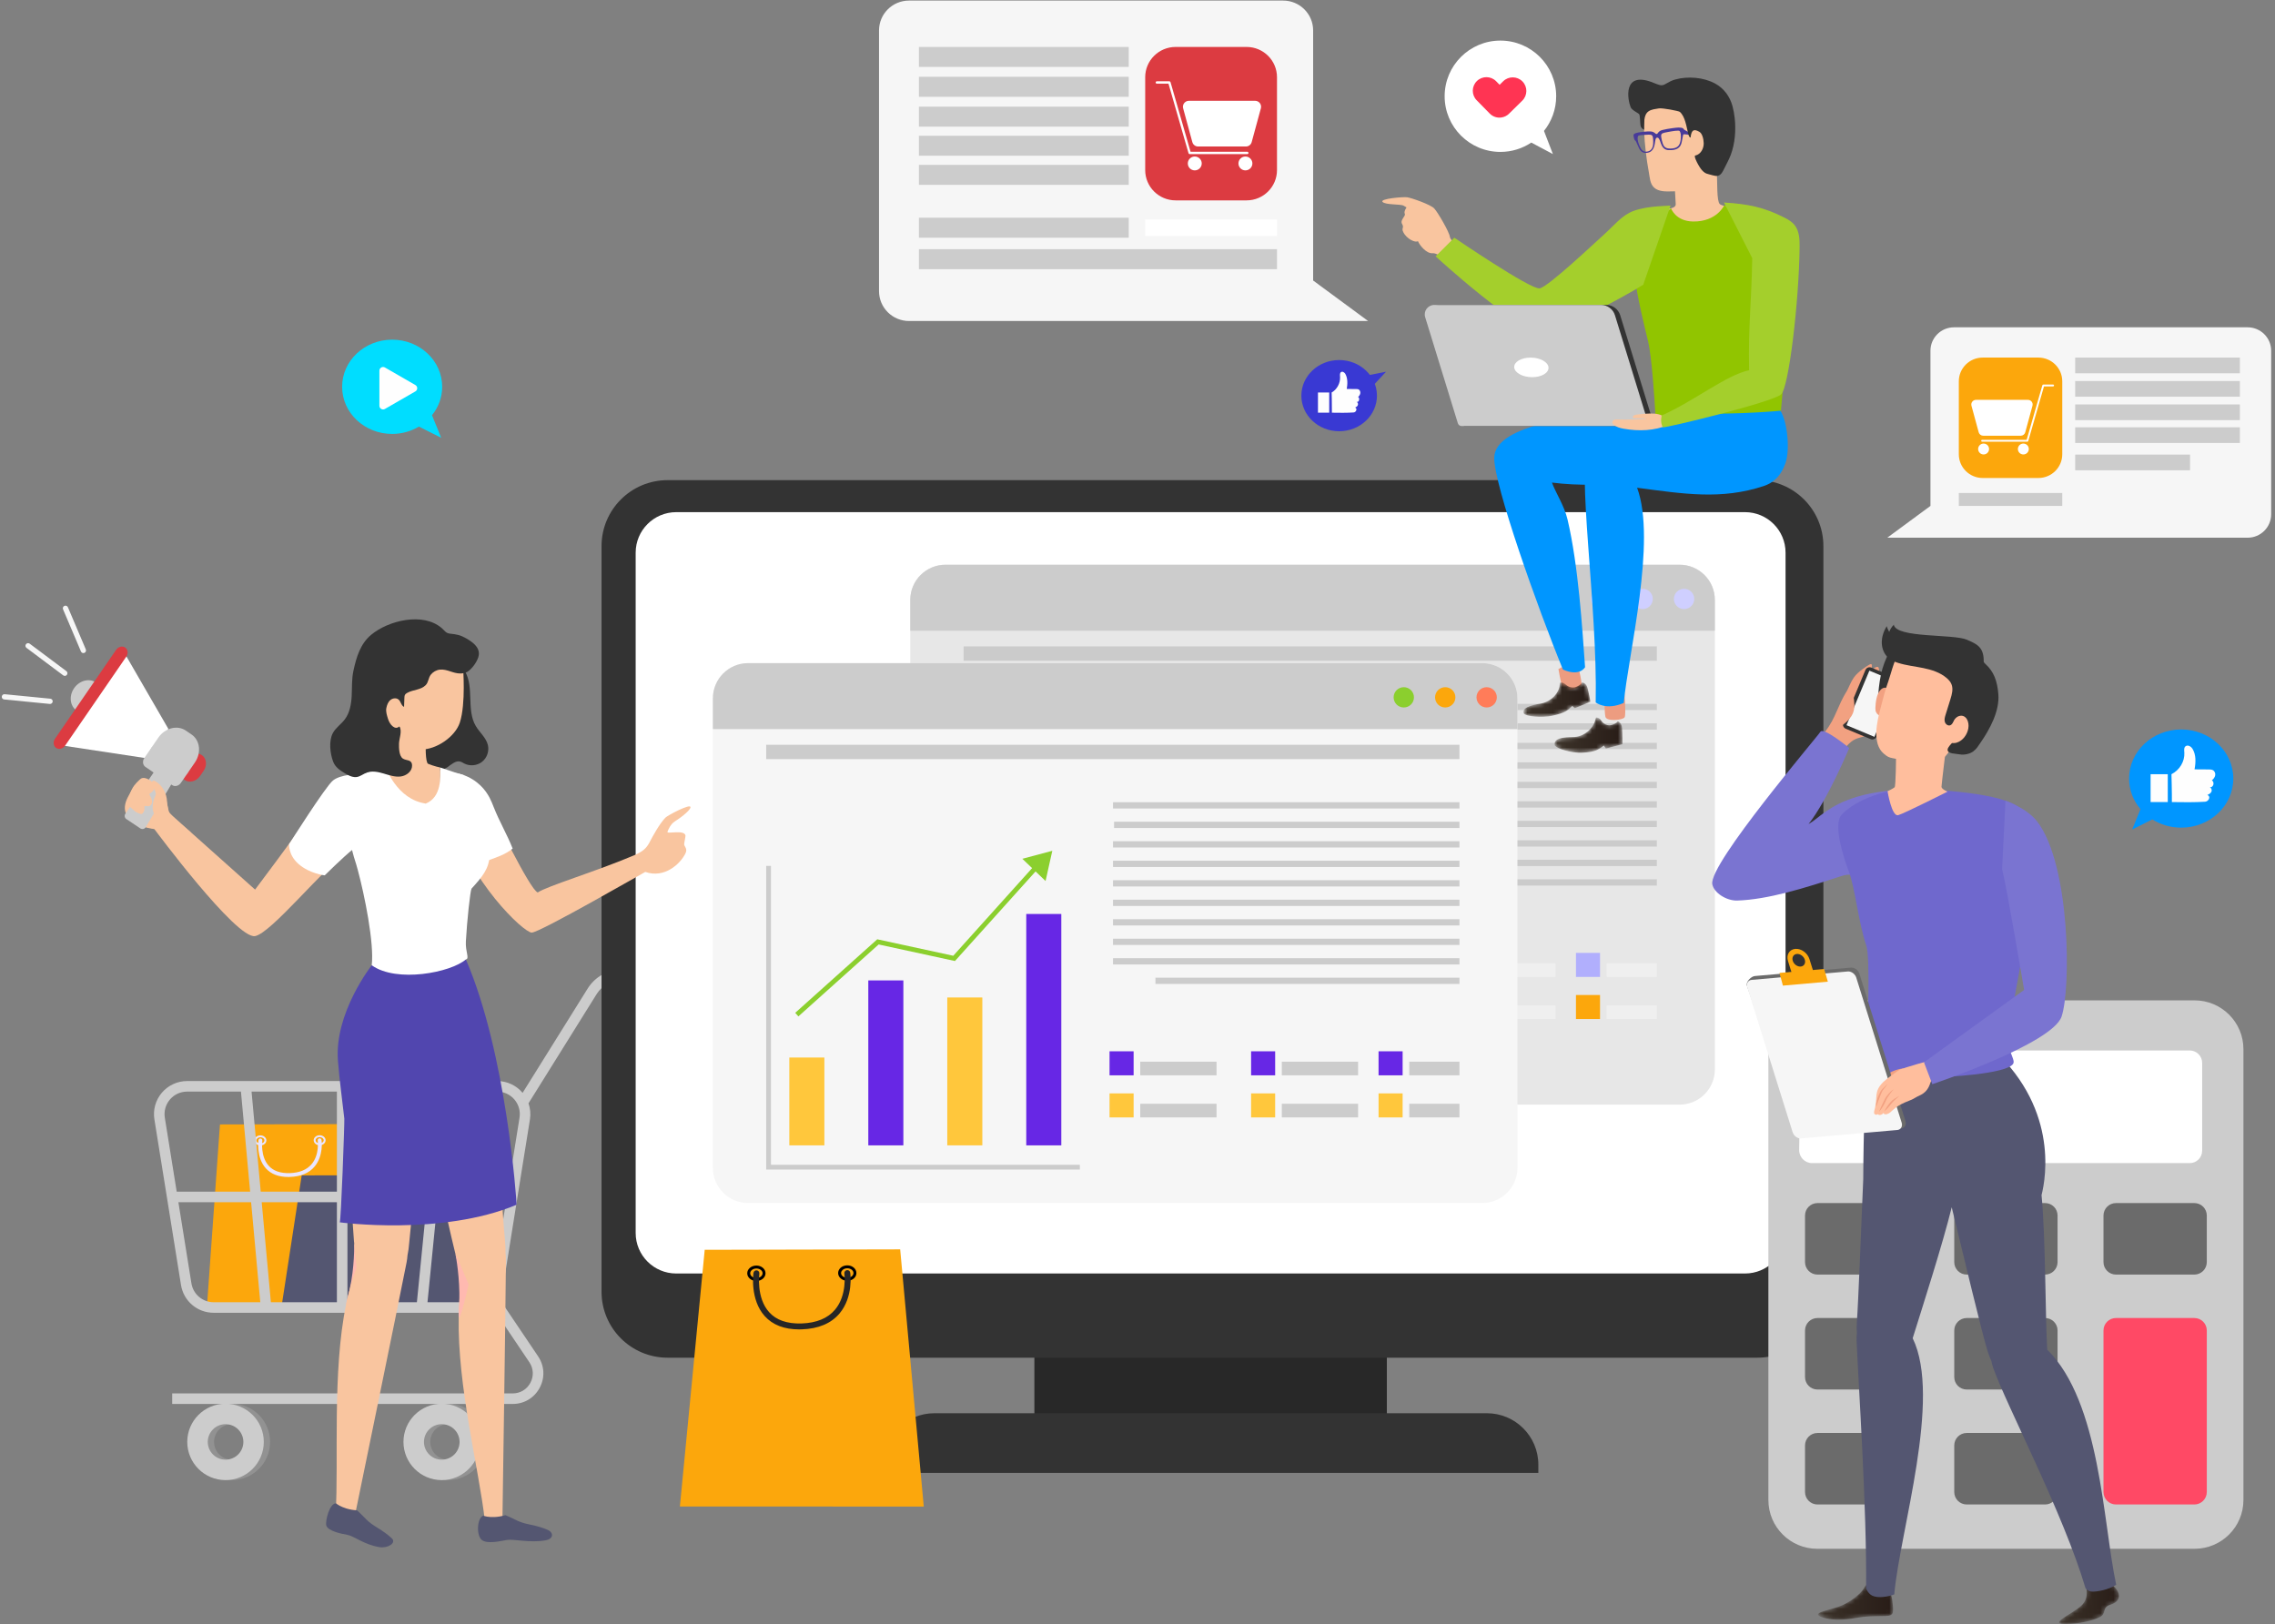 <?xml version="1.0" encoding="UTF-8"?>
<svg width="528px" height="377px" viewBox="0 0 528 377" version="1.1" xmlns="http://www.w3.org/2000/svg" xmlns:xlink="http://www.w3.org/1999/xlink">
    <rect x="0" y="0" width="528" height="377" fill="#808080" stroke="none"/>
    <!-- Generator: Sketch 53.2 (72643) - https://sketchapp.com -->
    <title>Group 296</title>
    <desc>Created with Sketch.</desc>
    <defs>
        <path d="M12.892,1.414 C11.993,1.799 10.982,1.501 10.312,0.849 L10.312,0.849 C9.873,0.425 9.402,0.448 9.402,0.448 L9.402,0.448 C8.863,0.42 9.102,0.579 8.916,1.485 L8.916,1.485 C8.66,2.736 7.328,4.652 4.929,5.247 L4.929,5.247 C4.094,5.454 -0.115,5.916 0.671,7.646 L0.671,7.646 C0.861,8.06 3.195,8.622 6.367,8.3 L6.367,8.3 C7.274,8.208 9.058,7.741 9.884,7.382 L9.884,7.382 C11,6.897 11.901,5.868 11.901,5.868 L11.901,5.868 L12.497,6.396 L16.131,4.905 C16.131,4.905 15.735,2.748 15.42,1.623 L15.42,1.623 C15.104,0.498 14.18,0.404 14.18,0.404 L14.18,0.404 C13.894,0.873 13.406,1.195 12.892,1.414" id="path-1"></path>
        <linearGradient x1="0.001%" y1="50.002%" x2="99.999%" y2="50.002%" id="linearGradient-3">
            <stop stop-color="#3D342A" offset="0%"></stop>
            <stop stop-color="#281C17" offset="100%"></stop>
        </linearGradient>
        <path d="M10.084,1.651 C9.602,2.989 7.936,4.868 5.464,5.085 L5.464,5.085 C4.605,5.163 0.373,4.903 0.829,6.964 L0.829,6.964 C0.939,7.457 3.134,8.507 6.319,8.733 L6.319,8.733 C7.228,8.797 9.071,8.608 9.951,8.362 L9.951,8.362 C11.138,8.029 12.217,7.055 12.217,7.055 L12.217,7.055 L12.705,7.748 L16.559,6.766 C16.559,6.766 16.567,4.302 16.463,2.998 L16.463,2.998 C16.359,1.693 15.468,1.42 15.468,1.42 L15.468,1.42 C15.099,1.885 14.56,2.153 14.013,2.302 L14.013,2.302 C13.057,2.563 12.115,2.047 11.575,1.202 L11.575,1.202 C11.222,0.651 10.754,0.591 10.754,0.591 L10.754,0.591 C10.664,0.569 10.596,0.557 10.543,0.557 L10.543,0.557 C10.282,0.557 10.374,0.845 10.084,1.651" id="path-4"></path>
        <linearGradient x1="0.004%" y1="49.998%" x2="100%" y2="49.998%" id="linearGradient-6">
            <stop stop-color="#3D342A" offset="0%"></stop>
            <stop stop-color="#281C17" offset="100%"></stop>
        </linearGradient>
        <path d="M11.621,1.654 C11.233,2.456 9.382,4.31 6.816,5.533 L6.816,5.533 C4.252,6.753 -1.185,7.327 1.836,8.403 L1.836,8.403 C4.856,9.477 8.377,8.827 10.161,8.521 L10.161,8.521 C11.944,8.214 13.673,8.174 15.776,8.161 L15.776,8.161 C18.551,8.142 18.573,7.958 18.199,4.623 L18.199,4.623 C17.872,1.699 15.796,0.243 14.011,0.243 L14.011,0.243 C12.995,0.243 12.073,0.714 11.621,1.654" id="path-7"></path>
        <linearGradient x1="-0.001%" y1="49.997%" x2="100.002%" y2="49.997%" id="linearGradient-9">
            <stop stop-color="#3D342A" offset="0%"></stop>
            <stop stop-color="#281C17" offset="100%"></stop>
        </linearGradient>
        <path d="M7.108,2.24 C6.95,3.131 8.202,5.833 5.964,7.816 L5.964,7.816 C3.726,9.796 -1.362,11.886 2.01,11.963 L2.01,11.963 C5.38,12.043 8.612,11.252 10.33,10.397 L10.33,10.397 C12.042,9.54 10.675,8.193 12.8,7.517 L12.8,7.517 C15.602,6.621 15.023,4.54 13.568,3.252 L13.568,3.252 C12.592,1.031 11.006,0.068 9.643,0.068 L9.643,0.068 C8.403,0.068 7.348,0.867 7.108,2.24" id="path-10"></path>
        <linearGradient x1="0.003%" y1="50.004%" x2="100.002%" y2="50.004%" id="linearGradient-12">
            <stop stop-color="#3D342A" offset="0%"></stop>
            <stop stop-color="#281C17" offset="100%"></stop>
        </linearGradient>
    </defs>
    <g id="Desktop" stroke="none" stroke-width="1" fill="none" fill-rule="evenodd">
        <g id="mkt-y-ventas" transform="translate(-855, -341)">
            <g id="Group-296" transform="translate(855, 341)">
                <g id="Group-151" transform="translate(0, 23)">
                    <polygon id="Fill-4" fill="#FCA70C" points="51.052 238.023 48.033 280.24 88.365 280.24 85.586 237.943"></polygon>
                    <path d="M60.434,241.005 C59.919,241.007 59.499,241.334 59.499,241.73 C59.501,242.128 59.92,242.452 60.437,242.452 L60.439,242.452 C60.954,242.45 61.375,242.125 61.374,241.727 C61.372,241.329 60.952,241.005 60.437,241.005 L60.434,241.005 Z M59.053,241.732 L59.053,241.731 C59.052,241.088 59.671,240.562 60.433,240.56 L60.434,240.56 C61.198,240.56 61.819,241.083 61.82,241.726 C61.821,242.37 61.202,242.895 60.44,242.897 L60.439,242.897 C59.675,242.897 59.054,242.376 59.053,241.732 L59.053,241.732 Z" id="Fill-6" fill="#EAE6FF"></path>
                    <path d="M74.182,240.975 C73.891,240.976 73.621,241.079 73.443,241.26 C73.354,241.348 73.247,241.496 73.249,241.699 C73.25,242.097 73.67,242.42 74.186,242.42 L74.187,242.42 C74.446,242.419 74.687,242.338 74.867,242.191 C75.032,242.055 75.123,241.88 75.123,241.696 C75.121,241.298 74.701,240.975 74.186,240.975 L74.182,240.975 Z M72.802,241.7 L73.025,241.699 L72.802,241.7 C72.801,241.424 72.916,241.155 73.126,240.944 C73.387,240.681 73.773,240.53 74.181,240.53 L74.187,240.53 C74.947,240.53 75.566,241.05 75.569,241.694 C75.57,242.016 75.42,242.314 75.15,242.536 C74.892,242.747 74.551,242.865 74.188,242.866 L74.187,242.866 C73.425,242.866 72.804,242.343 72.802,241.7 L72.802,241.7 Z" id="Fill-8" fill="#EAE6FF"></path>
                    <path d="M66.9,250.221 C67.028,250.221 67.158,250.218 67.291,250.214 C69.819,250.131 71.746,249.318 73.017,247.799 C75.125,245.286 74.649,241.782 74.626,241.634 C74.591,241.391 74.362,241.214 74.123,241.257 C73.878,241.292 73.708,241.517 73.742,241.76 C73.748,241.794 74.182,245.028 72.33,247.232 C71.226,248.544 69.52,249.248 67.262,249.323 C65.074,249.388 63.444,248.82 62.358,247.613 C60.389,245.424 60.874,241.828 60.88,241.791 C60.914,241.548 60.744,241.322 60.499,241.286 C60.263,241.251 60.029,241.42 59.993,241.664 C59.971,241.829 59.444,245.703 61.69,248.206 C62.891,249.544 64.642,250.221 66.9,250.221" id="Fill-10" fill="#EAE6FF"></path>
                    <polygon id="Fill-12" fill="#545671" points="70.02 249.856 65.2 281.245 108.988 281.142 104.554 249.775"></polygon>
                    <path d="M53.803,315.839 C51.532,315.839 49.679,314.008 49.679,311.722 C49.679,309.456 51.532,307.606 53.803,307.606 C56.091,307.606 57.943,309.456 57.943,311.722 C57.943,314.008 56.091,315.839 53.803,315.839 M53.803,302.854 C48.898,302.854 44.92,306.826 44.92,311.722 C44.92,316.619 48.898,320.591 53.803,320.591 C58.706,320.591 62.685,316.619 62.685,311.722 C62.685,306.826 58.706,302.854 53.803,302.854" id="Fill-14" fill="#929292"></path>
                    <path d="M52.342,315.839 C50.072,315.839 48.219,314.008 48.219,311.722 C48.219,309.456 50.072,307.606 52.342,307.606 C54.631,307.606 56.482,309.456 56.482,311.722 C56.482,314.008 54.631,315.839 52.342,315.839 M52.342,302.854 C47.438,302.854 43.46,306.826 43.46,311.722 C43.46,316.619 47.438,320.591 52.342,320.591 C57.245,320.591 61.224,316.619 61.224,311.722 C61.224,306.826 57.245,302.854 52.342,302.854" id="Fill-16" fill="#CCCCCC"></path>
                    <path d="M103.981,315.839 C101.711,315.839 99.858,314.008 99.858,311.722 C99.858,309.456 101.711,307.606 103.981,307.606 C106.27,307.606 108.121,309.456 108.121,311.722 C108.121,314.008 106.27,315.839 103.981,315.839 M103.981,302.854 C99.077,302.854 95.099,306.826 95.099,311.722 C95.099,316.619 99.077,320.591 103.981,320.591 C108.884,320.591 112.863,316.619 112.863,311.722 C112.863,306.826 108.884,302.854 103.981,302.854" id="Fill-18" fill="#929292"></path>
                    <path d="M102.52,315.839 C100.251,315.839 98.397,314.008 98.397,311.722 C98.397,309.456 100.251,307.606 102.52,307.606 C104.809,307.606 106.661,309.456 106.661,311.722 C106.661,314.008 104.809,315.839 102.52,315.839 M102.52,302.854 C97.617,302.854 93.639,306.826 93.639,311.722 C93.639,316.619 97.617,320.591 102.52,320.591 C107.424,320.591 111.402,316.619 111.402,311.722 C111.402,306.826 107.424,302.854 102.52,302.854" id="Fill-20" fill="#CCCCCC"></path>
                    <path d="M120.576,236.46 L117.82,253.627 L101.767,253.627 L104.076,230.4 L115.402,230.4 C116.938,230.4 118.392,231.069 119.39,232.236 C120.386,233.405 120.82,234.944 120.576,236.46 L120.576,236.46 Z M114.405,274.894 C113.996,277.447 111.82,279.298 109.23,279.298 L99.215,279.298 L101.524,256.073 L117.427,256.073 L114.405,274.894 Z M44.424,274.895 L41.401,256.073 L58.278,256.073 L60.408,279.298 L49.598,279.298 C47.009,279.298 44.832,277.447 44.424,274.895 L44.424,274.895 Z M39.439,232.237 C40.436,231.069 41.89,230.4 43.427,230.4 L55.922,230.4 L58.053,253.627 L41.009,253.627 L38.253,236.46 C38.01,234.944 38.442,233.405 39.439,232.237 L39.439,232.237 Z M80.639,253.627 L80.639,230.4 L101.615,230.4 L99.305,253.627 L80.639,253.627 Z M80.639,256.073 L99.062,256.073 L96.754,279.298 L80.639,279.298 L80.639,256.073 Z M60.513,253.627 L58.383,230.4 L78.189,230.4 L78.189,253.627 L60.513,253.627 Z M78.189,256.073 L78.189,279.298 L62.869,279.298 L60.738,256.073 L78.189,256.073 Z M144.325,202.085 C141.074,202.085 138.105,203.73 136.386,206.487 L121.288,230.695 C121.275,230.68 121.267,230.665 121.254,230.65 C119.791,228.936 117.657,227.952 115.402,227.952 L43.427,227.952 C41.17,227.952 39.038,228.936 37.575,230.651 C36.111,232.365 35.476,234.624 35.834,236.847 L42.005,275.283 C42.605,279.027 45.799,281.746 49.598,281.746 L109.23,281.746 C111.033,281.746 112.693,281.128 114.011,280.086 L122.852,293.217 C123.83,294.668 123.921,296.456 123.098,298 C122.274,299.543 120.736,300.466 118.985,300.466 L39.965,300.466 L39.965,302.912 L118.985,302.912 C121.658,302.912 124.004,301.505 125.26,299.15 C126.516,296.795 126.376,294.066 124.886,291.851 L115.703,278.215 C116.257,277.347 116.651,276.359 116.824,275.281 L122.995,236.847 C123.198,235.58 123.069,234.305 122.659,233.123 L138.465,207.78 C139.734,205.745 141.926,204.53 144.325,204.53 L171.012,204.53 L171.012,202.085 L144.325,202.085 Z" id="Fill-22" fill="#CCCCCC"></path>
                    <polygon id="Fill-24" fill="#282828" points="240.067 306.975 321.87 306.975 321.87 285.002 240.067 285.002"></polygon>
                    <path d="M407.857,292.174 L154.941,292.174 C146.474,292.174 139.611,285.32 139.611,276.866 L139.611,103.768 C139.611,95.314 146.474,88.46 154.941,88.46 L407.857,88.46 C416.324,88.46 423.187,95.314 423.187,103.768 L423.187,276.866 C423.187,285.32 416.324,292.174 407.857,292.174" id="Fill-26" fill="#333333"></path>
                    <path d="M404.985,272.629 L156.951,272.629 C151.748,272.629 147.531,268.417 147.531,263.223 L147.531,105.293 C147.531,100.099 151.748,95.888 156.951,95.888 L404.985,95.888 C410.187,95.888 414.405,100.099 414.405,105.293 L414.405,263.223 C414.405,268.417 410.187,272.629 404.985,272.629" id="Fill-27" fill="#FFFFFF"></path>
                    <path d="M389.814,233.427 L219.446,233.427 C214.927,233.427 211.263,229.769 211.263,225.257 L211.263,116.265 C211.263,111.753 214.927,108.095 219.446,108.095 L389.814,108.095 C394.332,108.095 397.996,111.753 397.996,116.265 L397.996,225.257 C397.996,229.769 394.332,233.427 389.814,233.427" id="Fill-28" fill="#E7E7E7"></path>
                    <path d="M357.03,318.916 L204.905,318.916 L204.905,317.004 C204.905,310.408 210.258,305.063 216.864,305.063 L345.072,305.063 C351.677,305.063 357.03,310.408 357.03,317.004 L357.03,318.916 Z" id="Fill-29" fill="#333333"></path>
                    <g id="Group-68" transform="translate(210.938, 107.373)">
                        <polygon id="Fill-30" fill="#FCA70C" points="18.072 112.666 26.206 112.666 26.206 92.276 18.072 92.276"></polygon>
                        <polygon id="Fill-31" fill="#B1AFFD" points="36.4 112.666 44.534 112.666 44.534 74.376 36.4 74.376"></polygon>
                        <polygon id="Fill-32" fill="#FCA70C" points="54.73 112.666 62.863 112.666 62.863 78.335 54.73 78.335"></polygon>
                        <polygon id="Fill-33" fill="#B1AFFD" points="73.059 112.666 81.192 112.666 81.192 58.952 73.059 58.952"></polygon>
                        <polygon id="Fill-34" fill="#000000" points="36.4 112.666 40.134 112.666 40.134 74.376 36.4 74.376"></polygon>
                        <polygon id="Fill-35" fill="#000000" points="18.072 112.666 21.806 112.666 21.806 92.276 18.072 92.276"></polygon>
                        <polygon id="Fill-36" fill="#000000" points="73.059 112.666 76.793 112.666 76.793 58.952 73.059 58.952"></polygon>
                        <polygon id="Fill-37" fill="#000000" points="54.729 112.666 58.463 112.666 58.463 78.335 54.729 78.335"></polygon>
                        <polygon id="Fill-38" fill="#D5DBDA" points="85.497 118.279 12.699 118.279 12.699 40.877 13.81 40.877 13.81 117.171 85.497 117.171"></polygon>
                        <polygon id="Fill-39" fill="#D5DBDA" points="20.177 82.727 19.436 81.902 38.478 64.827 56.117 68.653 75.216 47.422 76.043 48.162 56.512 69.874 38.798 66.032"></polygon>
                        <polygon id="Fill-40" fill="#D5DBDA" points="77.54 51.3 72.153 46.143 79.107 44.285"></polygon>
                        <polygon id="Fill-41" fill="#B1AFFD" points="92.39 96.408 97.977 96.408 97.977 90.83 92.39 90.83"></polygon>
                        <polygon id="Fill-42" fill="#FCA70C" points="92.39 106.181 97.977 106.181 97.977 100.603 92.39 100.603"></polygon>
                        <polygon id="Fill-43" fill="#EFEFEF" points="99.516 106.181 117.222 106.181 117.222 103.011 99.516 103.011"></polygon>
                        <polygon id="Fill-44" fill="#EFEFEF" points="99.516 96.408 117.222 96.408 117.222 93.238 99.516 93.238"></polygon>
                        <polygon id="Fill-45" fill="#B1AFFD" points="125.241 96.408 130.828 96.408 130.828 90.83 125.241 90.83"></polygon>
                        <polygon id="Fill-46" fill="#FCA70C" points="125.241 106.181 130.828 106.181 130.828 100.603 125.241 100.603"></polygon>
                        <polygon id="Fill-47" fill="#EFEFEF" points="132.367 106.181 150.073 106.181 150.073 103.011 132.367 103.011"></polygon>
                        <polygon id="Fill-48" fill="#EFEFEF" points="132.367 96.408 150.073 96.408 150.073 93.238 132.367 93.238"></polygon>
                        <polygon id="Fill-49" fill="#B1AFFD" points="154.824 96.408 160.409 96.408 160.409 90.83 154.824 90.83"></polygon>
                        <polygon id="Fill-50" fill="#FCA70C" points="154.824 106.181 160.409 106.181 160.409 100.603 154.824 100.603"></polygon>
                        <polygon id="Fill-51" fill="#EFEFEF" points="161.947 106.181 173.601 106.181 173.601 103.011 161.947 103.011"></polygon>
                        <polygon id="Fill-52" fill="#EFEFEF" points="161.947 96.408 173.601 96.408 173.601 93.238 161.947 93.238"></polygon>
                        <polygon id="Fill-53" fill="#CBCBCB" points="93.435 38.992 173.601 38.992 173.601 37.537 93.435 37.537"></polygon>
                        <polygon id="Fill-54" fill="#CBCBCB" points="12.698 23.006 173.601 23.006 173.601 19.676 12.698 19.676"></polygon>
                        <polygon id="Fill-55" fill="#CBCBCB" points="93.196 43.518 173.601 43.518 173.601 42.063 93.196 42.063"></polygon>
                        <polygon id="Fill-56" fill="#CBCBCB" points="93.196 34.466 173.601 34.466 173.601 33.011 93.196 33.011"></polygon>
                        <polygon id="Fill-57" fill="#CBCBCB" points="93.196 48.043 173.601 48.043 173.601 46.588 93.196 46.588"></polygon>
                        <polygon id="Fill-58" fill="#CBCBCB" points="93.196 52.57 173.601 52.57 173.601 51.114 93.196 51.114"></polygon>
                        <polygon id="Fill-59" fill="#CBCBCB" points="93.196 57.096 173.601 57.096 173.601 55.64 93.196 55.64"></polygon>
                        <polygon id="Fill-60" fill="#CBCBCB" points="93.196 61.622 173.601 61.622 173.601 60.166 93.196 60.166"></polygon>
                        <polygon id="Fill-61" fill="#CBCBCB" points="93.196 66.147 173.601 66.147 173.601 64.691 93.196 64.691"></polygon>
                        <polygon id="Fill-62" fill="#CBCBCB" points="93.196 70.673 173.601 70.673 173.601 69.218 93.196 69.218"></polygon>
                        <polygon id="Fill-63" fill="#CBCBCB" points="103.039 75.199 173.601 75.199 173.601 73.744 103.039 73.744"></polygon>
                        <path d="M178.875,0.722 L8.508,0.722 C3.989,0.722 0.324,4.381 0.324,8.893 L0.324,16.043 L187.058,16.043 L187.058,8.893 C187.058,4.381 183.394,0.722 178.875,0.722" id="Fill-64" fill="#CCCCCC"></path>
                        <path d="M163.04,8.663 C163.04,9.964 161.984,11.018 160.682,11.018 C159.379,11.018 158.322,9.964 158.322,8.663 C158.322,7.362 159.379,6.308 160.682,6.308 C161.984,6.308 163.04,7.362 163.04,8.663" id="Fill-65" fill="#CFCFFF"></path>
                        <path d="M172.656,8.663 C172.656,9.964 171.6,11.018 170.297,11.018 C168.994,11.018 167.937,9.964 167.937,8.663 C167.937,7.362 168.994,6.308 170.297,6.308 C171.6,6.308 172.656,7.362 172.656,8.663" id="Fill-66" fill="#CFCFFF"></path>
                        <path d="M182.272,8.663 C182.272,9.964 181.216,11.018 179.913,11.018 C178.61,11.018 177.553,9.964 177.553,8.663 C177.553,7.362 178.61,6.308 179.913,6.308 C181.216,6.308 182.272,7.362 182.272,8.663" id="Fill-67" fill="#CFCFFF"></path>
                    </g>
                    <path d="M343.999,256.268 L173.63,256.268 C169.112,256.268 165.448,252.611 165.448,248.099 L165.448,139.107 C165.448,134.595 169.112,130.938 173.63,130.938 L343.999,130.938 C348.518,130.938 352.181,134.595 352.181,139.107 L352.181,248.099 C352.181,252.611 348.518,256.268 343.999,256.268" id="Fill-69" fill="#F6F6F6"></path>
                    <polygon id="Fill-70" fill="#FFC73C" points="183.194 242.882 191.328 242.882 191.328 222.491 183.194 222.491"></polygon>
                    <polygon id="Fill-71" fill="#6727E5" points="201.523 242.882 209.658 242.882 209.658 204.591 201.523 204.591"></polygon>
                    <polygon id="Fill-72" fill="#FFC73C" points="219.852 242.881 227.987 242.881 227.987 208.55 219.852 208.55"></polygon>
                    <polygon id="Fill-73" fill="#6727E5" points="238.182 242.882 246.317 242.882 246.317 189.167 238.182 189.167"></polygon>
                    <polygon id="Fill-74" fill="#CCCCCC" points="250.62 248.494 177.823 248.494 177.823 178.007 178.933 178.007 178.933 247.385 250.62 247.385"></polygon>
                    <polygon id="Fill-75" fill="#8BCF2E" points="185.3 212.941 184.559 212.117 203.601 195.043 221.24 198.869 240.34 177.637 241.166 178.378 221.634 200.089 203.921 196.246"></polygon>
                    <polygon id="Fill-76" fill="#8BCF2E" points="242.663 181.515 237.276 176.358 244.23 174.5"></polygon>
                    <polygon id="Fill-77" fill="#6727E5" points="257.513 226.623 263.1 226.623 263.1 221.046 257.513 221.046"></polygon>
                    <polygon id="Fill-78" fill="#FFC73C" points="257.513 236.396 263.1 236.396 263.1 230.818 257.513 230.818"></polygon>
                    <polygon id="Fill-79" fill="#CCCCCC" points="264.639 236.396 282.346 236.396 282.346 233.227 264.639 233.227"></polygon>
                    <polygon id="Fill-80" fill="#CCCCCC" points="264.639 226.623 282.346 226.623 282.346 223.454 264.639 223.454"></polygon>
                    <polygon id="Fill-81" fill="#6727E5" points="290.366 226.623 295.951 226.623 295.951 221.046 290.366 221.046"></polygon>
                    <polygon id="Fill-82" fill="#FFC73C" points="290.366 236.396 295.951 236.396 295.951 230.818 290.366 230.818"></polygon>
                    <polygon id="Fill-83" fill="#CCCCCC" points="297.49 236.396 315.197 236.396 315.197 233.227 297.49 233.227"></polygon>
                    <polygon id="Fill-84" fill="#CCCCCC" points="297.49 226.623 315.197 226.623 315.197 223.454 297.49 223.454"></polygon>
                    <polygon id="Fill-85" fill="#6727E5" points="319.947 226.623 325.532 226.623 325.532 221.046 319.947 221.046"></polygon>
                    <polygon id="Fill-86" fill="#FFC73C" points="319.947 236.396 325.532 236.396 325.532 230.818 319.947 230.818"></polygon>
                    <polygon id="Fill-87" fill="#CCCCCC" points="327.071 236.396 338.724 236.396 338.724 233.227 327.071 233.227"></polygon>
                    <polygon id="Fill-88" fill="#CCCCCC" points="327.071 226.623 338.724 226.623 338.724 223.454 327.071 223.454"></polygon>
                    <polygon id="Fill-89" fill="#CCCCCC" points="258.558 169.207 338.724 169.207 338.724 167.751 258.558 167.751"></polygon>
                    <polygon id="Fill-90" fill="#CCCCCC" points="177.823 153.22 338.724 153.22 338.724 149.89 177.823 149.89"></polygon>
                    <polygon id="Fill-91" fill="#CCCCCC" points="258.319 173.733 338.724 173.733 338.724 172.277 258.319 172.277"></polygon>
                    <polygon id="Fill-92" fill="#CCCCCC" points="258.319 164.682 338.724 164.682 338.724 163.226 258.319 163.226"></polygon>
                    <polygon id="Fill-93" fill="#CCCCCC" points="258.319 178.259 338.724 178.259 338.724 176.804 258.319 176.804"></polygon>
                    <polygon id="Fill-94" fill="#CCCCCC" points="258.319 182.785 338.724 182.785 338.724 181.33 258.319 181.33"></polygon>
                    <polygon id="Fill-95" fill="#CCCCCC" points="258.319 187.31 338.724 187.31 338.724 185.855 258.319 185.855"></polygon>
                    <polygon id="Fill-96" fill="#CCCCCC" points="258.319 191.836 338.724 191.836 338.724 190.381 258.319 190.381"></polygon>
                    <polygon id="Fill-97" fill="#CCCCCC" points="258.319 196.362 338.724 196.362 338.724 194.907 258.319 194.907"></polygon>
                    <polygon id="Fill-98" fill="#CCCCCC" points="258.319 200.887 338.724 200.887 338.724 199.432 258.319 199.432"></polygon>
                    <polygon id="Fill-99" fill="#CCCCCC" points="268.162 205.414 338.724 205.414 338.724 203.958 268.162 203.958"></polygon>
                    <path d="M343.999,130.937 L173.63,130.937 C169.112,130.937 165.448,134.595 165.448,139.108 L165.448,146.258 L352.181,146.258 L352.181,139.108 C352.181,134.595 348.518,130.937 343.999,130.937" id="Fill-100" fill="#CCCCCC"></path>
                    <path d="M328.163,138.878 C328.163,140.179 327.107,141.233 325.804,141.233 C324.501,141.233 323.444,140.179 323.444,138.878 C323.444,137.577 324.501,136.523 325.804,136.523 C327.107,136.523 328.163,137.577 328.163,138.878" id="Fill-101" fill="#8BCF2E"></path>
                    <path d="M337.779,138.878 C337.779,140.179 336.723,141.233 335.42,141.233 C334.117,141.233 333.06,140.179 333.06,138.878 C333.06,137.577 334.117,136.523 335.42,136.523 C336.723,136.523 337.779,137.577 337.779,138.878" id="Fill-102" fill="#FCA70C"></path>
                    <path d="M347.395,138.878 C347.395,140.179 346.339,141.233 345.036,141.233 C343.733,141.233 342.676,140.179 342.676,138.878 C342.676,137.577 343.733,136.523 345.036,136.523 C346.339,136.523 347.395,137.577 347.395,138.878" id="Fill-103" fill="#FF7C59"></path>
                    <path d="M509.326,336.535 L421.769,336.535 C415.502,336.535 410.42,331.462 410.42,325.203 L410.42,220.554 C410.42,214.294 415.502,209.22 421.769,209.22 L509.326,209.22 C515.594,209.22 520.675,214.294 520.675,220.554 L520.675,325.203 C520.675,331.462 515.594,336.535 509.326,336.535" id="Fill-104" fill="#CCCCCC"></path>
                    <g id="Group-113" transform="translate(417.171, 219.989)">
                        <path d="M0.68,3.756 C0.68,2.159 1.977,0.864 3.576,0.864 L91.03,0.864 C92.63,0.864 93.926,2.159 93.926,3.756 L93.926,24.124 C93.926,25.721 92.63,27.015 91.03,27.015 L3.399,27.015 C1.724,27.015 0.373,25.647 0.395,23.975 L0.68,3.756 Z" id="Fill-105" fill="#FFFFFF"></path>
                        <path d="M22.835,52.889 L4.65,52.889 C3.051,52.889 1.754,51.594 1.754,49.997 L1.754,39.18 C1.754,37.582 3.051,36.288 4.65,36.288 L22.835,36.288 C24.434,36.288 25.731,37.582 25.731,39.18 L25.731,49.997 C25.731,51.594 24.434,52.889 22.835,52.889" id="Fill-106" fill="#6B6B6B"></path>
                        <path d="M57.469,52.889 L39.284,52.889 C37.685,52.889 36.388,51.594 36.388,49.997 L36.388,39.18 C36.388,37.582 37.685,36.288 39.284,36.288 L57.469,36.288 C59.069,36.288 60.365,37.582 60.365,39.18 L60.365,49.997 C60.365,51.594 59.069,52.889 57.469,52.889" id="Fill-107" fill="#6B6B6B"></path>
                        <path d="M92.105,52.889 L73.919,52.889 C72.32,52.889 71.024,51.594 71.024,49.997 L71.024,39.18 C71.024,37.582 72.32,36.288 73.919,36.288 L92.105,36.288 C93.703,36.288 94.999,37.582 94.999,39.18 L94.999,49.997 C94.999,51.594 93.703,52.889 92.105,52.889" id="Fill-108" fill="#6B6B6B"></path>
                        <path d="M22.835,79.573 L4.65,79.573 C3.051,79.573 1.754,78.279 1.754,76.682 L1.754,65.865 C1.754,64.267 3.051,62.973 4.65,62.973 L22.835,62.973 C24.434,62.973 25.731,64.267 25.731,65.865 L25.731,76.682 C25.731,78.279 24.434,79.573 22.835,79.573" id="Fill-109" fill="#6B6B6B"></path>
                        <path d="M57.469,79.573 L39.284,79.573 C37.685,79.573 36.388,78.279 36.388,76.682 L36.388,65.865 C36.388,64.267 37.685,62.973 39.284,62.973 L57.469,62.973 C59.069,62.973 60.365,64.267 60.365,65.865 L60.365,76.682 C60.365,78.279 59.069,79.573 57.469,79.573" id="Fill-110" fill="#6B6B6B"></path>
                        <path d="M22.835,106.258 L4.65,106.258 C3.051,106.258 1.754,104.964 1.754,103.368 L1.754,92.55 C1.754,90.953 3.051,89.658 4.65,89.658 L22.835,89.658 C24.434,89.658 25.731,90.953 25.731,92.55 L25.731,103.368 C25.731,104.964 24.434,106.258 22.835,106.258" id="Fill-111" fill="#6B6B6B"></path>
                        <path d="M57.469,106.258 L39.284,106.258 C37.685,106.258 36.388,104.964 36.388,103.368 L36.388,92.55 C36.388,90.953 37.685,89.658 39.284,89.658 L57.469,89.658 C59.069,89.658 60.365,90.953 60.365,92.55 L60.365,103.368 C60.365,104.964 59.069,106.258 57.469,106.258" id="Fill-112" fill="#6B6B6B"></path>
                    </g>
                    <path d="M509.275,326.247 L491.089,326.247 C489.491,326.247 488.195,324.953 488.195,323.357 L488.195,285.855 C488.195,284.257 489.491,282.963 491.089,282.963 L509.275,282.963 C510.874,282.963 512.17,284.257 512.17,285.855 L512.17,323.357 C512.17,324.953 510.874,326.247 509.275,326.247" id="Fill-114" fill="#FF4965"></path>
                    <polygon id="Fill-115" fill="#FCA70C" points="163.555 267.125 157.794 326.718 214.396 326.731 208.921 267.024"></polygon>
                    <path d="M175.544,271.465 C174.752,271.468 174.108,271.967 174.108,272.576 C174.111,273.188 174.757,273.683 175.548,273.683 L175.551,273.683 C176.344,273.68 176.988,273.181 176.987,272.572 C176.984,271.962 176.338,271.465 175.548,271.465 L175.544,271.465 Z M173.424,272.58 L173.424,272.578 C173.423,271.591 174.372,270.785 175.543,270.782 L175.547,270.782 C176.715,270.782 177.669,271.582 177.671,272.571 C177.673,273.558 176.723,274.364 175.552,274.367 L175.55,274.367 C174.38,274.367 173.426,273.567 173.424,272.58 L173.424,272.58 Z" id="Fill-116" fill="#000000"></path>
                    <path d="M196.638,271.418 C196.192,271.42 195.776,271.578 195.503,271.855 C195.366,271.991 195.203,272.219 195.205,272.528 C195.208,273.138 195.853,273.634 196.644,273.634 L196.648,273.634 C197.044,273.633 197.413,273.508 197.689,273.284 C197.942,273.075 198.082,272.806 198.082,272.524 C198.078,271.915 197.435,271.418 196.644,271.418 L196.638,271.418 Z M194.52,272.531 L194.863,272.529 L194.52,272.531 C194.519,272.107 194.695,271.695 195.017,271.371 C195.418,270.966 196.01,270.735 196.637,270.735 L196.645,270.735 C197.812,270.735 198.764,271.533 198.766,272.521 C198.767,273.013 198.54,273.472 198.123,273.812 C197.727,274.138 197.204,274.317 196.649,274.318 L196.645,274.318 C195.476,274.318 194.523,273.518 194.52,272.531 L194.52,272.531 Z" id="Fill-117" fill="#000000"></path>
                    <path d="M185.472,285.604 C185.669,285.604 185.868,285.601 186.073,285.593 C189.95,285.465 192.906,284.217 194.859,281.889 C198.093,278.032 197.36,272.655 197.328,272.429 C197.273,272.056 196.922,271.783 196.553,271.851 C196.179,271.904 195.918,272.25 195.97,272.622 C195.978,272.672 196.645,277.637 193.803,281.019 C192.111,283.031 189.493,284.111 186.027,284.227 C182.672,284.326 180.169,283.456 178.504,281.605 C175.481,278.246 176.227,272.726 176.233,272.669 C176.287,272.297 176.026,271.95 175.651,271.896 C175.29,271.841 174.93,272.102 174.877,272.476 C174.841,272.727 174.031,278.671 177.478,282.513 C179.321,284.565 182.008,285.604 185.472,285.604" id="Fill-118" fill="#262626"></path>
                    <path d="M107.908,132.823 C110.098,136.601 108.207,141.762 110.417,145.528 C111.301,147.035 112.801,148.219 113.225,149.914 C113.582,151.338 113.029,152.947 111.87,153.853 C110.714,154.758 109.015,154.909 107.716,154.222 C107.436,154.074 107.17,153.889 106.866,153.8 C105.774,153.481 104.785,154.45 103.845,155.092 C102.693,155.879 101.19,156.236 99.867,155.794 C98.17,155.227 97.121,153.518 96.556,151.822 C94.974,147.083 96.097,141.894 97.558,137.116 C98.288,134.729 99.365,132.081 101.709,131.215" id="Fill-119" fill="#333333"></path>
                    <path d="M158.787,173.009 C158.823,173.535 159.624,173.986 159.091,175.092 C157.901,177.558 154.196,180.975 149.764,179.403 C149.57,179.471 125.279,193.493 123.408,193.493 C121.536,193.493 108.787,181.447 104.617,166.542 C103.622,162.985 104.009,158.801 107.346,157.003 C107.346,157.003 110.127,157.675 111.934,161.079 C114.696,166.283 122.965,183.521 124.798,184.172 C127.082,182.652 138.207,179.351 147.217,175.53 C149.222,174.656 149.994,173.919 150.708,172.617 C151.382,171.297 153.041,168.23 154.45,166.791 C154.932,166.297 160.262,163.446 160.263,164.383 C160.264,164.924 158.698,166.358 156.658,167.65 C155.612,168.313 155.127,169.538 154.923,170.061 C154.576,170.747 158.744,169.489 159.091,170.928 C159.149,171.133 158.767,172.735 158.787,173.009" id="Fill-120" fill="#F9C59F"></path>
                    <path d="M106.374,156.563 C109.527,157.299 112.123,159.319 113.629,162.181 C114.012,162.909 114.315,163.678 114.617,164.445 C115.91,167.731 117.691,170.706 118.985,173.993 C117.216,175.418 115.076,176.072 113.272,176.743 C111.583,177.371 109.75,177.617 107.954,177.456 C107.648,177.428 107.337,177.388 107.059,177.259 C106.684,177.086 106.398,176.771 106.128,176.461 C105.574,175.826 105.035,175.179 104.511,174.519 C104.062,173.954 103.614,173.361 103.425,172.664 C103.17,171.718 103.426,170.718 103.68,169.772" id="Fill-121" fill="#FFFFFF"></path>
                    <path d="M98.787,149.68 C98.787,149.68 98.693,154.02 99.361,154.305 C100.686,154.867 102.17,155.171 102.17,155.171 L102.214,164.155 L90.221,162.349 L81.971,157.764 C81.971,157.764 90.546,154.925 90.62,154.071 C90.697,153.217 90.149,148.413 90.149,148.413" id="Fill-122" fill="#F9C59F"></path>
                    <path d="M83.015,268.518 L82.187,265.42 C82.185,265.437 82.185,265.437 82.195,265.457 C82.214,266.157 82.293,271.148 81.166,276.271 L81.128,276.45 C81.01,276.939 80.885,277.46 80.735,277.957 L80.71,278.071 C80.477,278.892 80.369,279.401 80.36,279.659 C80.356,279.674 80.356,279.674 80.352,279.691 C80.344,281.096 83.34,274.861 84.025,273.402 C84.11,273.218 84.162,273.11 84.162,273.11 L83.35,269.862 L83.015,268.518 Z" id="Fill-123" fill="#FFB9B0"></path>
                    <path d="M117.324,267.831 C117.326,267.816 117.327,267.803 117.328,267.788 C117.342,266.936 117.301,266.041 117.21,265.084 C116.636,259.051 114.344,225.687 114.039,222.469 C113.735,219.25 113.358,214.487 112.002,213.943 C111.918,213.913 111.836,213.884 111.738,213.853 C107.635,212.475 102.595,214.806 99.745,219.515 L99.745,219.48 C99.728,217.458 99.47,215.693 98.698,215.179 C98.63,215.145 98.544,215.093 98.441,215.025 C98.355,214.974 98.286,214.939 98.2,214.905 C91.438,211.237 80.558,218.812 80.61,230.636 C80.627,230.842 80.627,231.047 80.644,231.27 C80.694,235.126 80.902,241.963 81.228,249.058 C81.501,254.834 81.811,260.763 82.17,265.372 L82.189,265.424 C82.189,265.44 82.189,265.44 82.206,265.458 L82.206,265.491 C82.378,267.856 82.567,269.845 82.755,271.301 L82.755,271.319 L82.755,271.32 C82.16,272.854 81.629,274.509 81.166,276.27 L81.128,276.451 C80.978,276.947 80.857,277.452 80.735,277.957 L80.711,278.072 C80.585,278.593 80.474,279.117 80.36,279.659 C80.357,279.675 80.357,279.675 80.353,279.692 C77.071,295.228 78.634,316.568 77.904,328.264 C78.076,328.311 82.363,328.846 82.363,328.846 C82.363,328.846 92.51,279.554 94.352,270.113 C94.469,269.494 94.546,268.917 94.577,268.394 C94.583,268.368 94.591,268.345 94.597,268.32 L94.597,268.285 C94.768,267.463 94.888,266.606 94.957,265.663 C95.094,264.139 95.42,260.899 95.867,256.838 C96.467,251.423 97.239,244.585 97.943,238.519 C98.116,237.007 98.281,235.547 98.439,234.166 C98.466,234.29 98.487,234.385 98.496,234.416 C99.192,238.25 100.548,245.004 102.042,251.977 C103.259,257.643 104.563,263.464 105.664,267.951 L105.687,268.01 C105.685,268.028 105.685,268.028 105.698,268.046 C106.262,270.351 106.771,272.302 107.198,273.703 C107.196,273.706 107.195,273.707 107.195,273.71 L107.195,273.729 C106.919,275.405 106.724,277.186 106.606,279.056 L106.604,279.245 C106.552,279.776 106.528,280.308 106.505,280.84 L106.503,280.96 C106.478,281.509 106.468,282.059 106.457,282.625 C106.457,282.644 106.457,282.644 106.456,282.66 C106.145,298.926 111.176,318.051 112.507,329.866 C112.669,329.871 116.616,329.341 116.616,329.341 C116.616,329.341 117.367,279.508 117.421,269.661 C117.42,268.991 117.391,268.372 117.324,267.831" id="Fill-124" fill="#F9C59F"></path>
                    <path d="M106.952,270.885 L105.681,268.01 C105.681,268.028 105.681,268.028 105.693,268.046 C105.83,268.737 106.75,273.68 106.606,279.055 L106.603,279.244 C106.579,279.759 106.556,280.308 106.504,280.839 L106.502,280.96 C106.432,281.834 106.422,282.366 106.457,282.625 C106.456,282.643 106.456,282.643 106.456,282.66 C106.687,284.059 108.321,277.115 108.69,275.494 C108.734,275.288 108.764,275.169 108.764,275.169 L107.483,272.139 L106.952,270.885 Z" id="Fill-125" fill="#FFB9B0"></path>
                    <path d="M86.274,201.077 C86.274,201.077 77.538,212.156 78.435,223.288 C78.809,227.923 79.385,232.005 79.912,236.667 C79.988,237.339 79.146,260.736 78.851,260.746 C78.851,260.746 102.5,263.951 119.887,256.674 C119.887,255.489 117.515,221.445 108.123,199.72 C96.788,201.319 86.274,201.077 86.274,201.077" id="Fill-126" fill="#5146AF"></path>
                    <path d="M113.626,175.497 C113.557,178.671 111.865,180.604 109.441,183.279 C109.134,183.755 108.38,190.829 108.123,195.533 C107.99,197.981 109.037,199.519 108.123,199.72 C104.632,202.761 92.05,205.224 86.277,201.073 C86.883,195.957 84.589,184.687 83.039,178.957 C82.798,178.075 82.587,177.33 82.393,176.755 C80.951,172.403 78.347,158.446 80.274,157.837 C80.659,157.716 81.255,157.558 81.945,157.351 C84.962,156.441 89.419,154.882 89.419,154.882 C89.419,154.882 92.034,162.604 98.832,163.537 C102.542,162.011 102.214,157.325 102.17,155.172 C103.384,155.506 103.919,155.84 107.679,156.952 C108.733,158.47 107.824,161.637 109.527,166.358 C109.95,167.534 113.71,171.632 113.626,175.497" id="Fill-127" fill="#FFFFFF"></path>
                    <path d="M107.466,131.951 C107.466,131.951 108.154,140.342 106.72,144.739 C105.656,147.996 101.299,151.037 97.653,150.996 C87.62,150.996 85.82,137.387 85.872,136.729 C85.925,136.071 100.671,130.358 100.671,130.358 L107.466,131.951 Z" id="Fill-128" fill="#F9C59F"></path>
                    <path d="M126.572,334.574 C123,335.217 119.183,334.214 117.619,334.484 C116.326,334.704 113.004,335.546 111.761,334.43 C110.517,333.314 110.718,329.376 112.146,328.852 C112.146,328.852 112.477,328.978 113.074,329.075 C113.966,329.211 115.45,329.276 117.301,328.73 C120.02,329.847 120.12,330.334 123.209,330.957 C124.555,331.231 126.115,331.679 127.144,332.149 C128.477,332.759 128.585,334.215 126.572,334.574" id="Fill-129" fill="#545671"></path>
                    <path d="M88.018,336.143 C84.44,335.543 82.174,333.567 80.609,333.294 C79.317,333.065 76.063,332.432 75.722,331.1 C75.469,330.109 76.45,325.992 77.972,325.98 C77.972,325.98 78.242,326.211 78.772,326.504 C79.564,326.931 80.938,327.493 82.866,327.605 C85.047,329.572 84.977,330.065 87.674,331.693 C88.846,332.406 90.165,333.353 90.974,334.144 C92.023,335.166 90.035,336.484 88.018,336.143" id="Fill-130" fill="#545671"></path>
                    <path d="M35.868,169.511 L39.155,165.607 L59.203,183.508 C59.203,183.508 68.992,170.497 71.685,166.435 C74.645,161.968 77.314,158.149 81.644,157.401 C82.641,158.016 81.307,174.059 80.786,174.448 C74.738,178.966 62.967,193.543 59.223,194.3 C54.899,195.174 35.868,169.511 35.868,169.511" id="Fill-131" fill="#F9C59F"></path>
                    <path d="M83.125,156.691 C83.125,156.691 79.03,156.742 77.268,158.19 C75.507,159.639 67.092,172.957 67.092,172.957 C67.092,172.957 66.876,175.474 69.305,177.583 C71.904,179.839 75.365,180.202 75.365,180.202 C75.365,180.202 79.589,176.005 81.971,174.095 C83.454,172.905 83.125,156.691 83.125,156.691" id="Fill-132" fill="#FFFFFF"></path>
                    <path d="M80.651,156.852 C80.426,156.733 80.208,156.606 79.996,156.478 C78.846,155.794 77.789,155.072 77.305,153.769 C76.607,151.889 76.274,149.004 77.249,147.179 C77.909,145.946 79.151,145.137 80.002,144.026 C81.177,142.488 81.526,140.479 81.624,138.547 C81.723,136.616 81.61,134.658 82.016,132.767 C82.71,129.535 83.632,126.456 86.128,124.373 C90.124,121.037 98.136,119.06 102.492,122.781 C103.284,123.458 103.44,124 104.511,124.103 C105.946,124.243 106.876,124.426 108.166,125.17 C109.595,125.995 111.329,127.159 111.128,129.033 C110.989,130.33 109.513,132.382 108.403,132.993 C107.937,133.249 107.393,133.327 106.862,133.338 C105.165,133.37 103.755,132.268 102.088,132.446 C101.274,132.534 100.51,132.971 99.997,133.604 C99.396,134.345 99.477,135.377 98.777,136.069 C97.651,137.179 95.908,137.085 94.575,137.808 C94.355,137.927 94.128,138.064 94.001,138.28 C93.877,138.492 93.864,138.749 93.855,138.994 C93.829,139.694 93.804,140.395 93.778,141.096 C93.116,140.805 93.047,139.865 92.502,139.393 C91.977,138.937 91.118,139.062 90.591,139.516 C90.065,139.97 89.809,140.663 89.669,141.345 C89.502,142.163 89.791,143.031 90.042,143.855 C90.477,145.283 91.704,146.57 92.693,145.626 C93.412,146.68 92.626,148.442 92.601,149.634 C92.579,150.58 92.596,152.455 93.482,153.077 C94.298,153.649 95.588,153.214 95.637,154.687 C95.682,156.035 94.332,157.087 92.992,157.252 C91.651,157.417 90.327,156.947 89.032,156.563 C87.738,156.179 86.32,155.881 85.062,156.369 C84.299,156.665 83.64,157.236 82.832,157.37 C82.077,157.496 81.342,157.219 80.651,156.852" id="Fill-133" fill="#333333"></path>
                    <path d="M44.22,170.156 C44.22,170.156 39.507,166.384 39.185,165.351 C38.865,164.318 38.795,163.213 38.406,162.203 C37.84,160.729 36.599,159.555 35.137,158.955 C33.955,158.47 34.534,158.07 33.27,158.314 C31.358,158.683 30.454,160.551 29.69,162.013 C26.435,168.24 35.348,169.42 35.662,169.433 C36.314,169.46 39.63,173.214 39.63,173.214" id="Fill-134" fill="#F9C59F"></path>
                    <path d="M29.336,167.15 L32.564,169.3 C32.986,169.583 33.56,169.453 33.82,169.017 L40.909,157.156 L36.706,154.791 L29.094,165.911 C28.816,166.319 28.924,166.875 29.336,167.15" id="Fill-135" fill="#CCCCCC"></path>
                    <path d="M17.806,141.977 L18.917,142.733 L23.409,136.197 L22.298,135.442 C20.717,134.366 18.431,134.957 17.19,136.762 C15.95,138.566 16.225,140.902 17.806,141.977" id="Fill-136" fill="#CCCCCC"></path>
                    <polygon id="Fill-137" fill="#FFFFFF" points="13.698 149.943 34.358 153.075 39.078 146.209 28.652 128.185"></polygon>
                    <path d="M42.855,158.068 L42.855,158.068 C43.96,158.82 45.56,158.407 46.426,157.145 L47.265,155.924 C48.132,154.662 47.94,153.03 46.835,152.278 C45.73,151.525 44.13,151.939 43.264,153.2 L42.425,154.422 C41.557,155.683 41.751,157.317 42.855,158.068" id="Fill-138" fill="#DC3B41"></path>
                    <path d="M13.026,150.621 L13.026,150.621 C13.675,151.063 14.615,150.819 15.123,150.078 L29.295,129.457 C29.804,128.716 29.691,127.757 29.042,127.316 C28.393,126.874 27.455,127.116 26.944,127.857 L12.773,148.479 C12.263,149.22 12.377,150.179 13.026,150.621" id="Fill-139" fill="#DC3B41"></path>
                    <path d="M36.184,156.685 L37.521,157.596 C39.494,158.939 42.349,158.201 43.898,155.947 L45.227,154.014 C46.775,151.76 46.431,148.845 44.458,147.502 L43.12,146.592 C41.147,145.249 38.292,145.988 36.743,148.24 L35.415,150.174 C33.867,152.427 34.21,155.342 36.184,156.685" id="Fill-140" fill="#CCCCCC"></path>
                    <path d="M35.488,150.068 L33.499,152.963 C33.009,153.675 33.115,154.598 33.743,155.025 L39.963,159.258 C40.586,159.682 41.493,159.448 41.981,158.736 L43.971,155.841 C43.481,156.553 42.575,156.788 41.952,156.363 L35.732,152.13 C35.106,151.703 34.999,150.781 35.488,150.068" id="Fill-141" fill="#CCCCCC"></path>
                    <path d="M30.026,164.174 C29.771,162.363 30.176,160.635 31.163,159.325 C31.502,158.875 31.908,158.474 32.319,158.079 C32.517,157.889 32.727,157.695 33.018,157.619 C33.47,157.5 34.039,157.689 34.527,157.96 C35.055,158.254 35.559,158.681 35.766,159.189 C36.11,160.033 35.524,160.737 34.858,161.157 C34.789,161.201 34.716,161.247 34.691,161.322 C34.654,161.436 34.733,161.58 34.805,161.706 C35.106,162.233 35.346,162.806 35.284,163.316 C35.221,163.826 34.774,164.239 34.176,164.144 C33.932,164.106 33.606,164.011 33.526,164.196 C33.499,164.257 33.512,164.334 33.521,164.407 C33.587,164.923 33.453,165.411 33.147,165.766 C33.07,165.854 32.978,165.937 32.847,165.954 C32.748,165.967 32.64,165.941 32.533,165.912 C32.153,165.805 31.778,165.637 31.43,165.422" id="Fill-142" fill="#F9C59F"></path>
                    <path d="M39.154,165.607 C39.042,164.914 38.796,163.778 38.77,163.077 C38.7,161.179 37.69,159.296 36.044,158.344 C35.908,158.265 35.755,158.191 35.6,158.217 C35.406,158.252 35.268,158.445 35.239,158.641 C35.21,158.837 35.266,159.036 35.326,159.224 C35.517,159.823 36.368,160.947 36.105,161.564 C35.713,162.484 35.398,163.486 35.431,164.497 C35.461,165.392 35.88,166.846 36.942,166.993" id="Fill-143" fill="#F9C59F"></path>
                    <path d="M19.354,128.603 C19.116,128.603 18.889,128.464 18.79,128.23 L14.632,118.444 C14.501,118.133 14.646,117.775 14.958,117.643 C15.269,117.513 15.628,117.656 15.761,117.967 L19.918,127.753 C20.049,128.064 19.905,128.423 19.594,128.555 C19.515,128.587 19.434,128.603 19.354,128.603" id="Fill-144" fill="#F6F6F6"></path>
                    <path d="M15.037,133.895 C14.909,133.895 14.78,133.855 14.669,133.773 L6.152,127.397 C5.881,127.196 5.825,126.812 6.028,126.543 C6.231,126.271 6.616,126.218 6.885,126.419 L15.404,132.794 C15.675,132.996 15.731,133.38 15.527,133.649 C15.407,133.81 15.223,133.895 15.037,133.895" id="Fill-145" fill="#F6F6F6"></path>
                    <path d="M11.619,140.413 C11.599,140.413 11.578,140.412 11.558,140.41 L0.964,139.371 C0.628,139.339 0.381,139.04 0.414,138.703 C0.447,138.367 0.753,138.117 1.083,138.155 L11.678,139.193 C12.014,139.226 12.262,139.525 12.227,139.861 C12.196,140.177 11.93,140.413 11.619,140.413" id="Fill-146" fill="#F6F6F6"></path>
                    <path d="M340.439,35.785 C340.439,35.785 336.633,33.105 336.498,31.979 C336.362,30.852 333.71,26.29 332.861,25.382 C332.012,24.474 327.553,22.931 326.601,22.796 C325.649,22.659 320.188,23.123 320.868,23.866 C321.548,24.61 325.081,24.339 325.761,24.746 L326.441,25.153 C326.441,25.153 325.761,26.073 326.033,26.631 C326.305,27.189 324.866,28.045 325.411,28.995 C325.954,29.946 325.191,29.88 325.677,30.871 C326.481,32.507 328.537,33.419 329.08,32.972 C329.488,33.941 331.048,35.917 332.51,35.782 C333.972,35.646 337.524,38.971 337.524,38.971" id="Fill-147" fill="#F9C59F"></path>
                    <path d="M399.138,24.366 C398.407,23.708 398.589,19.264 398.459,16.711 L397.911,16.947 C398.19,16.108 398.445,15.261 398.645,14.4 L401.73,8.54 C402.028,8.33 401.937,7.874 401.813,7.532 C401.046,5.4 400.195,3.151 398.401,1.765 C396.619,0.39 394.232,0.127 391.98,0.063 C388.791,-0.028 385.595,0.177 382.444,0.673 C382.227,0.707 381.994,0.751 381.84,0.906 C381.713,1.032 381.66,1.208 381.623,1.381 C381.531,1.807 381.518,2.245 381.51,2.679 C381.444,5.842 381.594,9.011 381.955,12.155 C382.138,13.76 382.377,15.36 382.67,16.948 C382.899,18.19 382.92,19.699 383.953,20.597 C384.996,21.501 386.603,21.457 387.894,21.427 C388.179,21.419 388.464,21.413 388.749,21.407 L388.913,24.375 C388.976,25.536 386.781,25.447 384.537,25.865 C382.292,26.286 392.278,34.41 393.033,34.997 C393.789,35.582 402.231,24.922 402.231,24.922 C402.231,24.922 399.871,25.024 399.138,24.366" id="Fill-148" fill="#F9C59F"></path>
                    <path d="M408.089,73.643 C408.089,73.643 391.615,75.511 387.823,75.589 C384.031,75.667 384.218,73.689 384.218,73.689 C384.025,69.521 383.318,59.699 382.534,56.371 C381.8,53.262 381.477,52.114 380.839,49.16 C379.421,42.596 379.483,41.343 377.982,33.24 L387.823,25.343 C387.823,25.343 388.841,28.366 392.965,28.417 C398.479,28.488 400.193,24.631 400.193,24.631 L413.616,33.53 L414.874,55.174 L413.268,72.997" id="Fill-149" fill="#91C500"></path>
                    <path d="M361.695,132.321 C361.695,132.321 362.242,135.593 362.678,136.711 C363.113,137.829 366.79,136.798 367.032,136.074 C367.274,135.353 365.875,130.032 365.875,130.032" id="Fill-150" fill="#ED9C80"></path>
                </g>
                <g id="Group-154" transform="translate(353, 158)">
                    <mask id="mask-2" fill="white">
                        <use xlink:href="#path-1"></use>
                    </mask>
                    <g id="Clip-153"></g>
                    <path d="M12.892,1.414 C11.993,1.799 10.982,1.501 10.312,0.849 L10.312,0.849 C9.873,0.425 9.402,0.448 9.402,0.448 L9.402,0.448 C8.863,0.42 9.102,0.579 8.916,1.485 L8.916,1.485 C8.66,2.736 7.328,4.652 4.929,5.247 L4.929,5.247 C4.094,5.454 -0.115,5.916 0.671,7.646 L0.671,7.646 C0.861,8.06 3.195,8.622 6.367,8.3 L6.367,8.3 C7.274,8.208 9.058,7.741 9.884,7.382 L9.884,7.382 C11,6.897 11.901,5.868 11.901,5.868 L11.901,5.868 L12.497,6.396 L16.131,4.905 C16.131,4.905 15.735,2.748 15.42,1.623 L15.42,1.623 C15.104,0.498 14.18,0.404 14.18,0.404 L14.18,0.404 C13.894,0.873 13.406,1.195 12.892,1.414" id="Fill-152" fill="url(#linearGradient-3)" mask="url(#mask-2)"></path>
                </g>
                <g id="Group-159" transform="translate(346, 94)">
                    <path d="M33.239,17.576 C27.406,18.703 20.084,18.785 14.189,18.021 C15.014,20.343 17.035,23.319 17.805,26.59 C20.347,37.391 21.229,51.899 21.874,60.876 C21.874,60.876 20.654,63.18 16.743,61.425 C10.9,47.24 0.7,18.491 0.795,12.254 C0.915,4.314 21.075,2.398 35.848,0.44" id="Fill-155" fill="#0096FF"></path>
                    <path d="M26.383,67.887 C26.383,67.887 26.354,71.203 26.592,72.38 C26.831,73.557 30.689,73.179 31.059,72.509 C31.43,71.838 30.969,66.357 30.969,66.357" id="Fill-157" fill="#ED9C80"></path>
                </g>
                <g id="Group-162" transform="translate(360, 166)">
                    <mask id="mask-5" fill="white">
                        <use xlink:href="#path-4"></use>
                    </mask>
                    <g id="Clip-161"></g>
                    <path d="M10.084,1.651 C9.602,2.989 7.936,4.868 5.464,5.085 L5.464,5.085 C4.605,5.163 0.373,4.903 0.829,6.964 L0.829,6.964 C0.939,7.457 3.134,8.507 6.319,8.733 L6.319,8.733 C7.228,8.797 9.071,8.608 9.951,8.362 L9.951,8.362 C11.138,8.029 12.217,7.055 12.217,7.055 L12.217,7.055 L12.705,7.748 L16.559,6.766 C16.559,6.766 16.567,4.302 16.463,2.998 L16.463,2.998 C16.359,1.693 15.468,1.42 15.468,1.42 L15.468,1.42 C15.099,1.885 14.56,2.153 14.013,2.302 L14.013,2.302 C13.057,2.563 12.115,2.047 11.575,1.202 L11.575,1.202 C11.222,0.651 10.754,0.591 10.754,0.591 L10.754,0.591 C10.664,0.569 10.596,0.557 10.543,0.557 L10.543,0.557 C10.282,0.557 10.374,0.845 10.084,1.651" id="Fill-160" fill="url(#linearGradient-6)" mask="url(#mask-5)"></path>
                </g>
                <g id="Group-228" transform="translate(204, 0)">
                    <path d="M209.218,95.345 C209.218,95.345 200.045,96.251 188.9,95.99 C186.304,95.99 166.678,99.658 164.799,102.97 C161.711,108.418 166.813,140.258 166.341,163.054 C166.341,163.054 168.695,165.012 172.856,163.172 C173.892,151.973 180.535,125.557 175.952,113.223 C186.772,114.654 195.504,116.075 205.339,112.828 C207.641,112.068 209.364,110.449 210.399,107.485 C211.438,104.509 210.895,98.005 209.218,95.345" id="Fill-163" fill="#0096FF"></path>
                    <path d="M183.719,47.719 C183.719,47.719 181.361,47.849 180.901,47.885 C178.934,48.04 176.931,48.299 175.072,48.984 C172.396,49.97 170.509,52.447 168.333,54.384 C166.237,56.25 155.373,66.559 153.345,66.939 C151.318,67.319 133.531,55.179 133.531,55.179 L129.188,59.505 C129.188,59.505 148.49,77.265 154.246,77.295 C157.039,77.309 172.447,69.233 177.378,66.094 L183.719,47.719 Z" id="Fill-165" fill="#A4CF2C"></path>
                    <path d="M135.769,98.899 L179.953,98.899 L172.031,73.179 C171.592,71.76 170.276,70.79 168.784,70.79 L130.091,70.79 C128.61,70.79 127.551,72.217 127.985,73.626 L135.769,98.899 Z" id="Fill-167" fill="#333333"></path>
                    <path d="M135.215,98.899 L178.732,98.899 L170.81,73.179 C170.373,71.76 169.055,70.79 167.565,70.79 L128.87,70.79 C127.389,70.79 126.33,72.217 126.764,73.626 L134.354,98.265 C134.47,98.641 134.819,98.899 135.215,98.899" id="Fill-169" fill="#CCCCCC"></path>
                    <path d="M182.568,97.153 C181.738,96.112 180.225,95.961 178.892,95.993 C177.905,96.018 176.919,96.096 175.94,96.228 C175.495,96.288 174.981,96.393 174.934,96.874 C174.886,97.355 177.097,96.873 178.258,97.207 C175.987,97.401 173.704,97.463 171.425,97.392 C171.16,97.384 170.885,97.375 170.639,97.472 C170.392,97.57 170.179,97.805 170.197,98.068 C170.211,98.274 170.355,98.448 170.51,98.586 C171.146,99.156 172.016,99.383 172.859,99.528 C176.344,100.136 180.005,100.031 183.244,98.616" id="Fill-171" fill="#F9C59F"></path>
                    <path d="M202.674,59.93 C202.492,70.514 201.737,75.358 201.945,85.942 C196.608,87.077 189.223,93.093 181.669,96.442 C181.669,96.442 181.219,97.935 181.918,99.195 C182.494,99.405 207.401,93.366 209.382,91.549 C211.164,89.913 213.521,70.076 213.667,57.391 C213.688,55.589 213.624,53.634 212.493,52.229 C211.896,51.489 211.062,50.982 210.214,50.551 C205.288,48.043 201.638,47.358 196.116,47.008" id="Fill-173" fill="#A4CF2C"></path>
                    <path d="M155.387,85.287 C155.488,86.542 153.789,87.56 151.592,87.56 C149.395,87.56 147.532,86.542 147.432,85.287 C147.331,84.032 149.031,83.013 151.228,83.013 C153.424,83.013 155.286,84.032 155.387,85.287" id="Fill-175" fill="#FFFFFF"></path>
                    <path d="M186.056,32.489 C185.87,33.718 185.418,34.307 184.19,34.454 C182.447,34.661 182.113,33.977 181.855,33.151 C181.597,32.324 181.51,31.635 181.53,31.445 C181.584,30.928 181.95,30.859 183.046,30.652 C184.143,30.445 185.608,30.191 185.824,30.419 C186.039,30.648 186.216,31.421 186.056,32.489 M179.679,33.424 C179.635,34.288 179.202,35.079 178.238,35.199 C177.34,35.312 176.929,34.837 176.444,33.693 C176.023,32.697 176.002,31.905 176.155,31.632 C176.306,31.356 176.791,31.366 177.904,31.296 C179.018,31.225 179.389,31.202 179.57,31.691 C179.636,31.87 179.723,32.559 179.679,33.424 M186.783,30.014 C186.699,29.619 185.817,29.542 184.931,29.652 C184.045,29.763 181.682,30.058 181.196,30.436 C180.71,30.813 180.739,31.083 180.479,31.112 C180.226,31.14 180.207,30.875 179.643,30.63 C179.079,30.385 177.716,30.556 176.829,30.667 C175.943,30.777 175.101,30.973 175.118,31.377 C175.135,31.781 175.291,32.484 175.472,32.596 C175.653,32.709 175.653,32.69 176.35,34.285 C176.74,35.176 177.338,35.688 178.485,35.439 C179.942,35.123 180.035,33.469 180.148,32.779 C180.26,32.087 180.365,31.984 180.586,31.955 C180.812,31.927 180.961,31.999 181.241,32.641 C181.522,33.282 181.726,34.763 183.219,34.846 C185.176,34.956 186.023,34.288 186.295,33.039 C186.66,31.347 186.577,31.341 186.724,31.187 C186.793,31.116 188.187,31.31 188.187,31.31 L188.153,30.805 C188.153,30.805 186.804,30.115 186.783,30.014" id="Fill-177" fill="#483A99"></path>
                    <path d="M198.593,27.311 C198.488,26.41 198.325,25.532 198.108,24.701 C197.51,22.428 196.114,20.499 194.026,19.374 C191.362,17.939 187.706,17.644 184.789,18.459 C183.098,18.93 182.471,19.817 181.601,19.791 C180.935,19.772 180.1,19.325 179.236,19.016 C172.629,16.651 173.737,23.091 174.442,24.861 C174.753,25.642 176.251,26.213 176.451,26.537 C176.65,26.863 176.628,28.456 176.755,29.158 C176.882,29.859 177.577,30.126 177.577,30.126 C177.577,30.126 177.615,28.053 177.647,27.772 C177.734,27.033 177.979,26.267 178.623,25.83 C179.296,25.373 180.218,25.302 180.999,25.165 C181.815,25.023 185.608,25.749 185.863,25.967 C187.096,27.021 187.415,29.426 187.761,30.84 C187.923,31.501 188.089,31.945 188.361,31.934 C188.566,29.988 189.243,29.939 190.413,30.604 C191.038,30.959 191.388,32.192 191.409,33.237 C191.434,34.474 190.741,35.836 189.437,36.113 C188.971,36.212 190.378,38.869 191.03,39.532 C191.244,39.75 191.455,39.978 191.719,40.134 C191.963,40.279 192.241,40.354 192.516,40.428 C192.83,40.513 193.144,40.599 193.459,40.683 C193.884,40.798 194.334,40.913 194.757,40.795 C195.453,40.599 195.821,39.862 196.136,39.214 C196.652,38.146 197.245,37.113 197.668,36.004 C198.662,33.397 198.932,30.231 198.593,27.311" id="Fill-179" fill="#333333"></path>
                    <path d="M317.649,124.821 L234.019,124.821 L244.034,117.443 L244.034,81.423 C244.034,78.417 246.481,75.982 249.498,75.982 L317.649,75.982 C320.667,75.982 323.114,78.417 323.114,81.423 L323.114,119.379 C323.114,122.384 320.667,124.821 317.649,124.821" id="Fill-181" fill="#F6F6F6"></path>
                    <polygon id="Fill-183" fill="#CCCCCC" points="277.628 86.649 315.848 86.649 315.848 83.007 277.628 83.007"></polygon>
                    <polygon id="Fill-185" fill="#CCCCCC" points="277.628 92.089 315.848 92.089 315.848 88.447 277.628 88.447"></polygon>
                    <polygon id="Fill-187" fill="#CCCCCC" points="277.628 97.529 315.848 97.529 315.848 93.887 277.628 93.887"></polygon>
                    <polygon id="Fill-189" fill="#CCCCCC" points="277.628 102.83 315.848 102.83 315.848 99.189 277.628 99.189"></polygon>
                    <polygon id="Fill-191" fill="#CCCCCC" points="277.628 109.171 304.282 109.171 304.282 105.53 277.628 105.53"></polygon>
                    <path d="M269.085,110.961 L256.159,110.961 C253.099,110.961 250.619,108.491 250.619,105.444 L250.619,88.524 C250.619,85.477 253.099,83.007 256.159,83.007 L269.085,83.007 C272.146,83.007 274.626,85.477 274.626,88.524 L274.626,105.444 C274.626,108.491 272.146,110.961 269.085,110.961" id="Fill-193" fill="#FCA70C"></path>
                    <polygon id="Fill-195" fill="#CCCCCC" points="250.618 117.442 274.626 117.442 274.626 114.441 250.618 114.441"></polygon>
                    <path d="M264.991,101.147 L256.278,101.147 C255.787,101.147 255.357,100.819 255.229,100.347 L253.553,94.185 C253.366,93.497 253.887,92.821 254.603,92.821 L266.667,92.821 C267.383,92.821 267.903,93.497 267.715,94.185 L266.041,100.347 C265.911,100.819 265.482,101.147 264.991,101.147" id="Fill-197" fill="#FFFFFF"></path>
                    <path d="M266.526,102.534 L256.032,102.534 C255.913,102.534 255.815,102.438 255.815,102.319 C255.815,102.2 255.913,102.103 256.032,102.103 L266.362,102.103 L270.012,89.423 C270.04,89.33 270.124,89.266 270.221,89.266 L272.504,89.266 C272.624,89.266 272.72,89.363 272.72,89.482 C272.72,89.602 272.624,89.697 272.504,89.697 L270.384,89.697 L266.732,102.377 C266.707,102.47 266.622,102.534 266.526,102.534" id="Fill-199" fill="#FFFFFF"></path>
                    <path d="M257.639,104.233 C257.639,104.931 257.071,105.497 256.37,105.497 C255.669,105.497 255.102,104.931 255.102,104.233 C255.102,103.535 255.669,102.969 256.37,102.969 C257.071,102.969 257.639,103.535 257.639,104.233" id="Fill-201" fill="#FFFFFF"></path>
                    <path d="M266.865,104.233 C266.865,104.931 266.297,105.497 265.596,105.497 C264.896,105.497 264.327,104.931 264.327,104.233 C264.327,103.535 264.896,102.969 265.596,102.969 C266.297,102.969 266.865,103.535 266.865,104.233" id="Fill-203" fill="#FFFFFF"></path>
                    <path d="M6.973,74.518 L113.524,74.518 L100.764,65.117 L100.764,7.068 C100.764,3.238 97.646,0.133 93.802,0.133 L6.973,0.133 C3.128,0.133 0.011,3.238 0.011,7.068 L0.011,67.585 C0.011,71.413 3.128,74.518 6.973,74.518" id="Fill-205" fill="#F6F6F6"></path>
                    <g id="Group-215" transform="translate(8.611, 10.719)" fill="#CCCCCC">
                        <polygon id="Fill-207" points="0.658 4.819 49.351 4.819 49.351 0.179 0.658 0.179"></polygon>
                        <polygon id="Fill-209" points="0.658 11.75 49.351 11.75 49.351 7.11 0.658 7.11"></polygon>
                        <polygon id="Fill-210" points="0.658 18.682 49.351 18.682 49.351 14.042 0.658 14.042"></polygon>
                        <polygon id="Fill-211" points="0.658 25.435 49.351 25.435 49.351 20.795 0.658 20.795"></polygon>
                        <polygon id="Fill-212" points="0.658 32.189 49.351 32.189 49.351 27.549 0.658 27.549"></polygon>
                        <polygon id="Fill-213" points="0.658 44.461 49.351 44.461 49.351 39.822 0.658 39.822"></polygon>
                        <polygon id="Fill-214" points="0.658 51.769 83.764 51.769 83.764 47.129 0.658 47.129"></polygon>
                    </g>
                    <path d="M68.847,46.514 L85.317,46.514 C89.215,46.514 92.375,43.366 92.375,39.484 L92.375,17.927 C92.375,14.045 89.215,10.898 85.317,10.898 L68.847,10.898 C64.948,10.898 61.787,14.045 61.787,17.927 L61.787,39.484 C61.787,43.366 64.948,46.514 68.847,46.514" id="Fill-216" fill="#DC3B41"></path>
                    <polygon id="Fill-218" fill="#FFFFFF" points="61.788 54.773 92.376 54.773 92.376 50.949 61.788 50.949"></polygon>
                    <path d="M74.065,34.01 L85.166,34.01 C85.791,34.01 86.338,33.593 86.501,32.992 L88.636,25.14 C88.875,24.264 88.212,23.402 87.3,23.402 L71.929,23.402 C71.017,23.402 70.354,24.264 70.592,25.14 L72.728,32.992 C72.891,33.593 73.439,34.01 74.065,34.01" id="Fill-220" fill="#FFFFFF"></path>
                    <path d="M72.109,35.777 L85.477,35.777 C85.631,35.777 85.754,35.654 85.754,35.503 C85.754,35.35 85.631,35.228 85.477,35.228 L72.316,35.228 L67.665,19.073 C67.632,18.955 67.523,18.873 67.4,18.873 L64.492,18.873 C64.339,18.873 64.216,18.997 64.216,19.148 C64.216,19.3 64.339,19.423 64.492,19.423 L67.192,19.423 L71.845,35.578 C71.878,35.696 71.987,35.777 72.109,35.777" id="Fill-222" fill="#FFFFFF"></path>
                    <path d="M83.431,37.942 C83.431,38.832 84.155,39.552 85.047,39.552 C85.94,39.552 86.664,38.832 86.664,37.942 C86.664,37.052 85.94,36.332 85.047,36.332 C84.155,36.332 83.431,37.052 83.431,37.942" id="Fill-224" fill="#FFFFFF"></path>
                    <path d="M71.676,37.942 C71.676,38.832 72.4,39.552 73.293,39.552 C74.185,39.552 74.91,38.832 74.91,37.942 C74.91,37.052 74.185,36.332 73.293,36.332 C72.4,36.332 71.676,37.052 71.676,37.942" id="Fill-226" fill="#FFFFFF"></path>
                </g>
                <g id="Group-231" transform="translate(421, 367)">
                    <mask id="mask-8" fill="white">
                        <use xlink:href="#path-7"></use>
                    </mask>
                    <g id="Clip-230"></g>
                    <path d="M11.621,1.654 C11.233,2.456 9.382,4.31 6.816,5.533 L6.816,5.533 C4.252,6.753 -1.185,7.327 1.836,8.403 L1.836,8.403 C4.856,9.477 8.377,8.827 10.161,8.521 L10.161,8.521 C11.944,8.214 13.673,8.174 15.776,8.161 L15.776,8.161 C18.551,8.142 18.573,7.958 18.199,4.623 L18.199,4.623 C17.872,1.699 15.796,0.243 14.011,0.243 L14.011,0.243 C12.995,0.243 12.073,0.714 11.621,1.654" id="Fill-229" fill="url(#linearGradient-9)" mask="url(#mask-8)"></path>
                </g>
                <g id="Group-234" transform="translate(477, 365)">
                    <mask id="mask-11" fill="white">
                        <use xlink:href="#path-10"></use>
                    </mask>
                    <g id="Clip-233"></g>
                    <path d="M7.108,2.24 C6.95,3.131 8.202,5.833 5.964,7.816 L5.964,7.816 C3.726,9.796 -1.362,11.886 2.01,11.963 L2.01,11.963 C5.38,12.043 8.612,11.252 10.33,10.397 L10.33,10.397 C12.042,9.54 10.675,8.193 12.8,7.517 L12.8,7.517 C15.602,6.621 15.023,4.54 13.568,3.252 L13.568,3.252 C12.592,1.031 11.006,0.068 9.643,0.068 L9.643,0.068 C8.403,0.068 7.348,0.867 7.108,2.24" id="Fill-232" fill="url(#linearGradient-12)" mask="url(#mask-11)"></path>
                </g>
                <g id="Group-295" transform="translate(79, 9)">
                    <path d="M396.14,304.304 C395.675,296.457 395.766,278.201 394.819,268.431 C395.861,264.317 398.812,247.507 382.18,233.331 C382.18,233.331 371.939,237.401 363.739,237.892 C357.282,238.28 354.005,237.685 354.005,237.685 C354.005,237.685 353.461,255.215 353.437,264.685 C352.988,275.481 352.282,293.588 351.962,297.816 C351.887,298.814 351.897,299.703 351.962,300.513 C351.897,301.034 351.863,301.591 351.889,302.209 C352.285,311.658 354.307,341.536 354.095,359.812 C354.095,359.812 354.613,361.002 355.568,361.436 C356.953,362.068 359.259,361.653 360.634,361.121 C361.942,346.407 371.718,315.573 364.91,301.659 C367.195,294.34 371.843,279.908 373.971,271.252 C376.635,282.163 381.05,300.762 382.351,304.822 C382.603,305.611 382.881,306.317 383.177,306.951 C383.268,307.457 383.406,307.992 383.61,308.563 C386.777,317.475 399.835,342.172 405.028,359.697 C405.028,359.697 405.504,360.418 406.552,360.475 C407.539,360.529 410.362,360.092 412.14,358.878 C409.042,344.413 408.515,316.549 396.14,304.304" id="Fill-235" fill="#545671"></path>
                    <path d="M343.649,161.883 C343.996,161.517 344.343,161.149 344.656,160.752 C347.076,157.66 347.429,154.92 349.672,151.334 C349.995,150.816 350.444,149.449 351.302,148.22 C352.198,146.936 354.376,145.537 354.941,145.242 C355.989,144.695 355.088,147 355.088,147 C355.088,147 355.979,145.712 356.839,145.805 C357.173,145.84 357.231,147.806 357.236,148.142 C357.279,150.842 356.642,153.551 355.399,155.949 C355.107,156.512 354.775,157.089 354.772,157.722 C355.571,157.706 356.241,157.155 356.886,156.685 C357.53,156.215 358.338,155.784 359.094,156.043 C358.99,156.364 358.829,156.664 358.669,156.964 C357.714,158.755 356.641,160.663 354.802,161.533 C353.705,162.054 352.434,162.146 351.361,162.715 C349.424,163.743 348.483,166.123 346.517,167.095" id="Fill-237" fill="#F2A181"></path>
                    <path d="M355.147,162.577 L349.376,160.167 C348.837,159.942 348.584,159.325 348.808,158.788 L353.938,146.546 C354.163,146.008 354.781,145.755 355.32,145.979 L361.091,148.389 C361.628,148.614 361.883,149.231 361.658,149.768 L356.528,162.011 C356.303,162.548 355.684,162.801 355.147,162.577" id="Fill-239" fill="#333333"></path>
                    <polygon id="Fill-241" fill="#F6F6F6" points="356.026 162.049 349.554 159.346 354.86 146.682 361.332 149.384"></polygon>
                    <path d="M361.331,174.385 C361.331,174.385 356.389,174.64 351.982,175.962 C345.328,177.957 343.041,181.032 340.741,182.302 C345.207,176.641 350.182,164.634 350.182,164.634 C350.182,164.634 344.181,159.712 343.491,160.877 C342.802,162.043 317.61,191.467 318.4,196.232 C318.725,198.196 321.642,200.139 324.22,200.05 C331.363,199.806 339.657,197.212 348.354,194.37 C352.175,193.121 353.355,195.813 353.355,195.813" id="Fill-243" fill="#7A74D1"></path>
                    <path d="M350.695,151.373 C351.004,151.592 351.086,152.006 351.144,152.379 C351.362,153.792 351.571,155.29 351.021,156.61 C350.664,157.467 350.015,158.169 349.315,158.778 C348.523,159.468 347.65,160.065 346.719,160.551" id="Fill-245" fill="#F2A181"></path>
                    <path d="M361.486,140.753 C359.803,141.238 358.913,143.407 358.341,144.89 C357.654,146.678 357.309,148.578 357.084,150.474 C356.927,151.793 356.833,153.18 357.358,154.4 C357.626,155.024 358.042,155.569 358.456,156.109 C358.689,156.414 358.928,156.725 359.248,156.941 C359.566,157.156 359.983,157.266 360.343,157.127 C360.867,156.926 361.077,156.312 361.227,155.77 C362.196,152.244 363.256,148.678 365.25,145.611" id="Fill-247" fill="#333333"></path>
                    <path d="M359.619,151.918 C359.586,150.795 358.401,150.063 357.377,151.226 C356.527,152.187 356.302,154.015 356.253,155.364 C356.195,156.981 357.451,157.299 358.484,157.525" id="Fill-249" fill="#F2A181"></path>
                    <path d="M348.378,180.181 C350.455,177.802 357.047,173.883 365.858,174.161 C371.926,174.352 388.457,175.351 390.304,179.406 C391.248,181.477 392.262,202.696 390.879,210.013 C389.84,215.514 387.181,229.144 387.181,232.432 C387.181,235.722 388.951,237.132 388.125,238.087 C386.275,240.226 373.626,241.124 367.688,241.124 C362.403,241.124 353.408,239.717 352.951,238.027 C352.273,235.518 353.982,235.612 354.214,232.982 C354.446,230.352 355.113,213.278 354.142,210.483 C352.392,205.438 351.541,197.212 350.151,193.481 C349.097,190.648 346.301,182.559 348.378,180.181" id="Fill-251" fill="#6F68CD"></path>
                    <path d="M361.056,166.57 C361.056,166.57 361.001,173.473 360.722,173.751 C360.444,174.03 359.077,174.675 359.077,174.675 C359.077,174.675 360.051,180.673 361.557,180.228 C363.062,179.783 373.006,174.769 373.006,174.769 C373.006,174.769 371.596,174.196 371.596,173.64 C371.596,173.083 372.935,162.228 372.935,162.228" id="Fill-253" fill="#FFBE9D"></path>
                    <path d="M367.962,141.498 C366.513,141.893 362.694,141.103 361.64,142.682 C360.586,144.26 359.664,148.073 359.268,149.124 C358.483,151.219 357.97,153.457 357.398,155.616 C356.653,158.429 355.426,163.582 358.183,165.936 C358.975,166.612 359.329,166.835 360.31,167.013 C361.615,167.25 362.914,167.517 364.22,167.75 C366.241,168.112 368.483,168.535 370.493,167.884 C373.177,167.013 374.649,163.329 375.338,160.828 L379.29,146.495 L367.962,141.498 Z" id="Fill-255" fill="#FFBE9D"></path>
                    <path d="M362.787,238.988 C359.77,239.442 358.655,240.56 356.955,242.235 C356.817,242.373 356.671,242.544 356.702,242.737 C356.74,242.978 357.023,243.084 357.263,243.124 C358.665,243.347 358.893,242.454 360.202,241.909 C361.086,241.54 361.964,241.157 362.842,240.776" id="Fill-257" fill="#F2A181"></path>
                    <path d="M352.546,217.05 L363.232,251.241 C363.52,252.16 362.998,252.951 362.101,252.958 L339.803,254.91 C339.003,254.916 338.19,254.291 337.933,253.472 L326.443,219.802 C326.155,218.884 327.482,217.572 328.379,217.565 L350.677,215.612 C351.477,215.607 352.29,216.231 352.546,217.05" id="Fill-259" fill="#6B6B6B"></path>
                    <path d="M351.815,217.943 L362.352,251.608 C362.639,252.526 362.117,253.318 361.22,253.324 L338.922,255.277 C338.122,255.283 337.309,254.657 337.053,253.839 L326.514,220.174 C326.227,219.257 326.75,218.465 327.648,218.458 L349.945,216.506 C350.745,216.5 351.558,217.125 351.815,217.943" id="Fill-261" fill="#F6F6F6"></path>
                    <polygon id="Fill-263" fill="#FCA70C" points="334.001 216.85 334.792 219.801 345.222 218.881 344.364 215.942"></polygon>
                    <path d="M337.079,214.04 C336.827,213.233 337.247,212.521 338.018,212.45 C338.789,212.379 339.619,212.974 339.873,213.782 C340.124,214.59 339.703,215.301 338.933,215.373 C338.161,215.444 337.331,214.847 337.079,214.04 M335.977,214.108 C336.192,214.795 337.021,217.446 337.021,217.446 L341.998,216.986 L340.953,213.647 C340.504,212.208 339.026,211.146 337.65,211.272 C336.276,211.4 335.526,212.669 335.977,214.108" id="Fill-265" fill="#FCA70C"></path>
                    <path d="M371.282,236.6 C368.943,237.087 362.707,238.944 362.054,239.253 C361.271,239.62 358.689,241.576 358.078,242.186 C355.733,244.535 356.931,245.631 356.008,248.816 C355.959,248.981 355.951,249.149 355.95,249.322 C355.949,249.654 356.399,249.94 356.853,249.63 C357.097,250.04 357.821,249.787 358.173,249.339 C358.166,249.658 358.614,249.858 359.331,249.461 C359.718,249.248 359.649,249.268 360.545,248.47 C361.185,247.898 361.93,247.446 363.082,246.928 C363.858,246.578 364.847,246.267 365.557,245.799 C366.506,245.176 368.193,245.029 369.027,242.33 C369.21,241.732 369.797,241.364 370.327,241.034 C371.598,240.237 372.87,239.441 374.139,238.646" id="Fill-267" fill="#FFBE9D"></path>
                    <path d="M385.657,192.801 C386.649,196.332 390.775,220.8 390.775,220.8 L367.532,237.605 L369.465,242.68 C369.465,242.68 397.276,233.358 399.465,226.987 C401.656,220.615 401.555,191.833 393.831,181.735 C391.373,178.521 386.446,176.899 386.446,176.899" id="Fill-269" fill="#7A74D1"></path>
                    <path d="M361.818,245.41 C361.511,245.701 361.196,245.979 360.881,246.25 C360.562,246.533 360.287,246.795 360.033,247.127 C359.786,247.456 359.501,247.758 359.242,248.088 C358.955,248.396 358.666,248.708 358.322,248.966 C358.519,248.584 358.745,248.236 358.968,247.878 C359.217,247.544 359.439,247.18 359.738,246.875 C360.013,246.554 360.362,246.254 360.72,246.039 C361.07,245.803 361.438,245.598 361.818,245.41" id="Fill-271" fill="#F2A181"></path>
                    <path d="M360.538,243.873 C360.135,244.217 359.85,244.663 359.541,245.084 C359.266,245.522 358.926,245.95 358.743,246.4 C358.551,246.901 358.273,247.359 358.018,247.825 C357.732,248.275 357.441,248.718 357.098,249.13 C357.274,248.624 357.503,248.146 357.714,247.663 L358.389,246.244 C358.636,245.727 358.968,245.319 359.321,244.913 C359.676,244.519 360.05,244.107 360.538,243.873" id="Fill-273" fill="#F2A181"></path>
                    <path d="M359.068,242.63 C358.809,243.079 358.462,243.47 358.148,243.867 C357.986,244.081 357.845,244.245 357.767,244.49 L357.469,245.19 C357.294,245.665 357.08,246.125 356.921,246.606 L356.37,248.043 C356.377,247.52 356.471,247.008 356.589,246.502 C356.738,246.006 356.885,245.504 357.118,245.038 C357.227,244.802 357.34,244.569 357.469,244.342 C357.591,244.112 357.79,243.882 357.964,243.707 C358.318,243.327 358.726,243.013 359.068,242.63" id="Fill-275" fill="#F2A181"></path>
                    <path d="M376.821,158.342 C375.909,157.81 375.212,157.249 374.619,158.12 C374.304,158.582 374.113,159.22 373.578,159.379 C373.042,159.537 372.491,159.057 372.358,158.517 C372.226,157.976 372.393,157.413 372.558,156.882 C372.924,155.706 373.29,154.53 373.656,153.355 C374.015,152.204 374.37,150.938 373.912,149.823 C373.681,149.26 373.259,148.793 372.797,148.396 C371.289,147.105 369.321,146.478 367.375,146.081 C365.427,145.683 363.433,145.48 361.537,144.885 C360.74,144.634 359.951,144.307 359.314,143.767 C358.286,142.896 357.754,141.526 357.739,140.18 C357.724,138.833 358.187,137.512 358.878,136.356 C359.021,136.818 359.217,137.265 359.462,137.683 C359.699,137.064 360.063,136.494 360.524,136.019 C361.092,139.176 374.41,138.121 377.52,139.513 C379.676,140.478 381.461,141.109 381.395,144.598 C381.458,144.825 381.644,144.994 381.817,145.153 C383.728,146.906 384.556,149.038 384.796,152.203 C385.089,156.076 382.83,160.269 380.616,163.462 C380.06,164.264 379.75,164.833 378.972,165.425 C378.194,166.016 376.838,166.305 375.877,166.123 C374.917,165.94 373.025,166.022 373.006,165.047 C372.993,164.348 374.488,163.102 374.903,162.54" id="Fill-277" fill="#333333"></path>
                    <path d="M373.334,162.001 C373.334,162.001 373.177,162.65 373.583,163.162 C373.94,163.609 374.663,163.544 375.16,163.384 C376.575,162.927 377.551,161.551 377.817,160.129 C378.131,158.454 377.229,156.778 375.693,157.215 C374.794,157.47 374.234,158.487 374.244,159.42" id="Fill-279" fill="#FFBE9D"></path>
                    <path d="M427.229,160.337 C420.548,160.337 415.133,165.439 415.133,171.734 C415.133,174.421 416.126,176.886 417.779,178.834 L415.845,183.57 L420.528,181.217 C422.447,182.424 424.749,183.129 427.229,183.129 C433.91,183.129 439.325,178.027 439.325,171.734 C439.325,165.439 433.91,160.337 427.229,160.337" id="Fill-281" fill="#0096FF"></path>
                    <path d="M425.067,177.191 C427.703,177.234 430.372,177.267 432.795,177.109 C433.563,177.059 434.227,175.911 433.294,175.548 C433.688,175.358 434.084,175.175 434.255,174.761 C434.418,174.369 434.223,173.837 433.789,173.735 C434.704,173.949 435.064,172.583 434.351,172.14 C434.727,171.838 435.042,171.438 435.122,170.976 C435.201,170.516 435.001,169.994 434.566,169.771 C434.28,169.625 433.94,169.62 433.616,169.617 C432.519,169.61 431.422,169.601 430.327,169.594 C430.624,167.978 430.713,166.216 429.84,164.797 C429.578,164.369 428.872,163.856 428.313,164.186 C427.787,164.494 427.933,165.26 427.96,165.744 C428.069,167.755 426.855,169.777 424.969,170.725 C424.969,170.725 425.094,175.007 425.067,177.191" id="Fill-283" fill="#FEFEFE"></path>
                    <polygon id="Fill-285" fill="#FEFEFE" points="420.127 177.185 424.112 177.185 424.112 170.724 420.127 170.724"></polygon>
                    <polyline id="Fill-287" fill="#3939D3" points="238.498 81.798 242.674 77.295 236.952 78.414"></polyline>
                    <path d="M231.802,91.108 C236.646,91.108 240.573,87.408 240.573,82.845 C240.573,78.28 236.646,74.581 231.802,74.581 C226.957,74.581 223.031,78.28 223.031,82.845 C223.031,87.408 226.957,91.108 231.802,91.108 Z" id="Fill-288" fill="#3939D3"></path>
                    <path d="M235.185,86.743 C235.687,86.707 236.121,85.874 235.512,85.611 C235.767,85.473 236.028,85.341 236.14,85.04 C236.247,84.756 236.119,84.37 235.834,84.297 C236.434,84.451 236.67,83.461 236.203,83.14 C236.45,82.921 236.655,82.63 236.708,82.295 C236.761,81.961 236.63,81.584 236.344,81.422 C236.157,81.316 235.934,81.312 235.721,81.31 C235.003,81.305 234.285,81.299 233.567,81.294 C233.761,80.121 233.819,78.844 233.248,77.814 C233.077,77.504 232.613,77.133 232.248,77.371 C231.903,77.594 231.998,78.15 232.017,78.501 C232.088,79.96 231.292,81.426 230.057,82.113 C230.057,82.113 230.14,85.218 230.121,86.803 C231.847,86.834 233.596,86.857 235.185,86.743 Z" id="Fill-289" fill="#FEFEFE"></path>
                    <polygon id="Fill-290" fill="#FEFEFE" points="226.884 86.798 229.494 86.798 229.494 82.113 226.884 82.113"></polygon>
                    <path d="M279.339,21.395 C281.107,19.186 282.17,16.39 282.17,13.344 C282.17,6.208 276.374,0.422 269.226,0.422 C262.077,0.422 256.284,6.208 256.284,13.344 C256.284,20.479 262.077,26.264 269.226,26.264 C271.88,26.264 274.345,25.464 276.398,24.097 L281.409,26.765 L279.339,21.395 Z" id="Fill-291" fill="#FFFFFF"></path>
                    <path d="M268.237,9.86 L269.042,10.683 L269.871,9.867 C271.114,8.643 273.114,8.66 274.34,9.901 C275.564,11.143 275.549,13.14 274.306,14.363 L271.231,17.386 C271.226,17.392 271.22,17.4 271.214,17.406 C270.723,17.886 270.116,18.173 269.485,18.269 C268.513,18.419 267.485,18.113 266.746,17.359 L263.721,14.276 C262.499,13.031 262.521,11.033 263.768,9.814 C265.017,8.594 267.016,8.615 268.237,9.86 Z" id="Fill-292" fill="#FF3453"></path>
                    <path d="M21.261,87.39 C22.739,85.555 23.627,83.273 23.627,80.79 C23.627,74.748 18.428,69.85 12.015,69.85 C5.601,69.85 0.402,74.748 0.402,80.79 C0.402,86.832 5.601,91.731 12.015,91.731 C14.299,91.731 16.425,91.1 18.222,90.026 L23.398,92.628 L21.261,87.39 Z" id="Fill-293" fill="#00DDFF"></path>
                    <path d="M9.054,85.193 C9.054,85.85 9.766,86.261 10.336,85.933 L17.403,81.859 C17.973,81.531 17.973,80.71 17.403,80.381 L10.336,76.307 C9.766,75.979 9.054,76.39 9.054,77.047 L9.054,85.193 Z" id="Fill-294" fill="#FEFEFE"></path>
                </g>
            </g>
        </g>
    </g>
</svg>